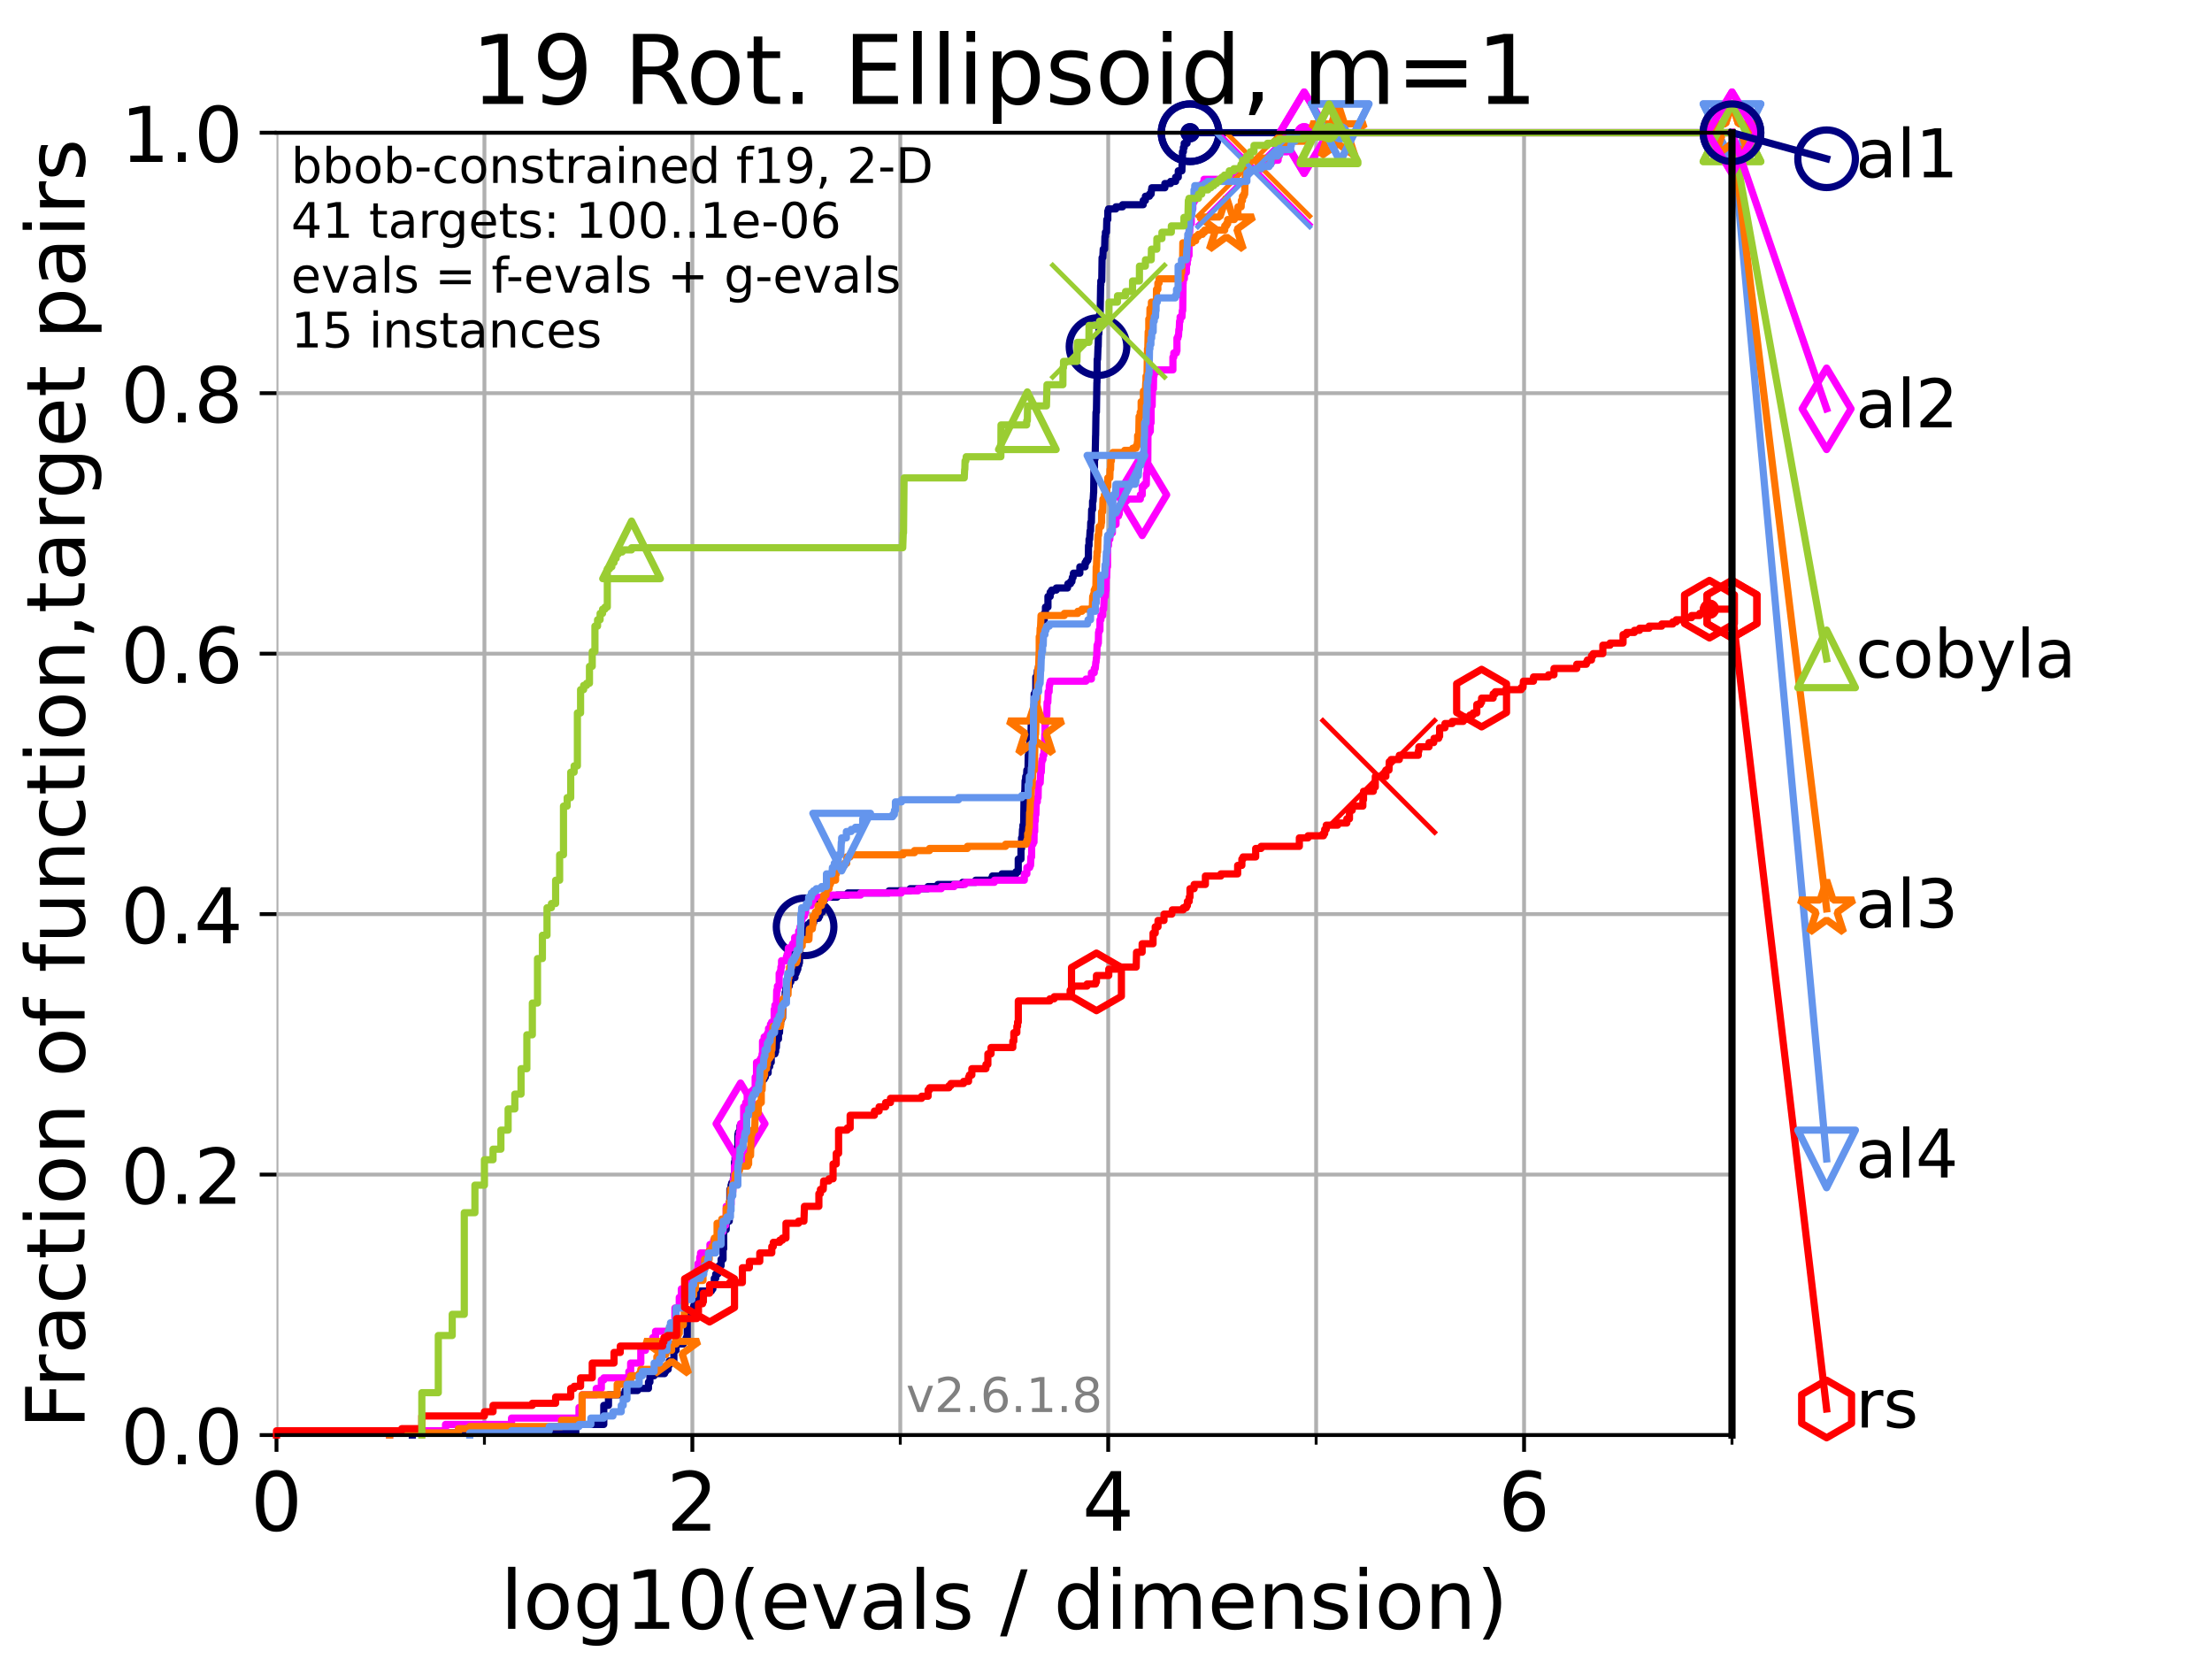 <?xml version="1.0" encoding="utf-8" standalone="no"?>
<!DOCTYPE svg PUBLIC "-//W3C//DTD SVG 1.1//EN"
  "http://www.w3.org/Graphics/SVG/1.1/DTD/svg11.dtd">
<!-- Created with matplotlib (https://matplotlib.org/) -->
<svg height="345.6pt" version="1.1" viewBox="0 0 460.8 345.6" width="460.8pt" xmlns="http://www.w3.org/2000/svg" xmlns:xlink="http://www.w3.org/1999/xlink">
 <defs>
  <style type="text/css">*{stroke-linecap:butt;stroke-linejoin:round;}</style>
 </defs>
 <g id="figure_1">
  <g id="patch_1">
   <path d="M 0 345.6 
L 460.8 345.6 
L 460.8 0 
L 0 0 
z
" style="fill:#ffffff;"/>
  </g>
  <g id="axes_1">
   <g id="patch_2">
    <path d="M 57.6 298.944 
L 360.806 298.944 
L 360.806 27.648 
L 57.6 27.648 
z
" style="fill:#ffffff;"/>
   </g>
   <g id="matplotlib.axis_1">
    <g id="xtick_1">
     <g id="line2d_1">
      <path clip-path="url(#pdddb2f0fc6)" d="M 57.6 298.944 
L 57.6 27.648 
" style="fill:none;stroke:#b0b0b0;stroke-linecap:square;stroke-width:0.8;"/>
     </g>
     <g id="line2d_2">
      <defs>
       <path d="M 0 0 
L 0 3.5 
" id="m1326023f00" style="stroke:#000000;stroke-width:0.8;"/>
      </defs>
      <g>
       <use style="stroke:#000000;stroke-width:0.8;" x="57.6" xlink:href="#m1326023f00" y="298.944"/>
      </g>
     </g>
     <g id="text_1">
      <!-- 0 -->
      <g transform="translate(52.192 318.861)scale(0.17 -0.17)">
       <defs>
        <path d="M 31.781 66.406 
Q 24.172 66.406 20.328 58.906 
Q 16.5 51.422 16.5 36.375 
Q 16.5 21.391 20.328 13.891 
Q 24.172 6.391 31.781 6.391 
Q 39.453 6.391 43.281 13.891 
Q 47.125 21.391 47.125 36.375 
Q 47.125 51.422 43.281 58.906 
Q 39.453 66.406 31.781 66.406 
z
M 31.781 74.219 
Q 44.047 74.219 50.516 64.516 
Q 56.984 54.828 56.984 36.375 
Q 56.984 17.969 50.516 8.266 
Q 44.047 -1.422 31.781 -1.422 
Q 19.531 -1.422 13.062 8.266 
Q 6.594 17.969 6.594 36.375 
Q 6.594 54.828 13.062 64.516 
Q 19.531 74.219 31.781 74.219 
z
" id="DejaVuSans-48"/>
       </defs>
       <use xlink:href="#DejaVuSans-48"/>
      </g>
     </g>
    </g>
    <g id="xtick_2">
     <g id="line2d_3">
      <path clip-path="url(#pdddb2f0fc6)" d="M 144.23 298.944 
L 144.23 27.648 
" style="fill:none;stroke:#b0b0b0;stroke-linecap:square;stroke-width:0.8;"/>
     </g>
     <g id="line2d_4">
      <g>
       <use style="stroke:#000000;stroke-width:0.8;" x="144.23" xlink:href="#m1326023f00" y="298.944"/>
      </g>
     </g>
     <g id="text_2">
      <!-- 2 -->
      <g transform="translate(138.822 318.861)scale(0.17 -0.17)">
       <defs>
        <path d="M 19.188 8.297 
L 53.609 8.297 
L 53.609 0 
L 7.328 0 
L 7.328 8.297 
Q 12.938 14.109 22.625 23.891 
Q 32.328 33.688 34.812 36.531 
Q 39.547 41.844 41.422 45.531 
Q 43.312 49.219 43.312 52.781 
Q 43.312 58.594 39.234 62.25 
Q 35.156 65.922 28.609 65.922 
Q 23.969 65.922 18.812 64.312 
Q 13.672 62.703 7.812 59.422 
L 7.812 69.391 
Q 13.766 71.781 18.938 73 
Q 24.125 74.219 28.422 74.219 
Q 39.75 74.219 46.484 68.547 
Q 53.219 62.891 53.219 53.422 
Q 53.219 48.922 51.531 44.891 
Q 49.859 40.875 45.406 35.406 
Q 44.188 33.984 37.641 27.219 
Q 31.109 20.453 19.188 8.297 
z
" id="DejaVuSans-50"/>
       </defs>
       <use xlink:href="#DejaVuSans-50"/>
      </g>
     </g>
    </g>
    <g id="xtick_3">
     <g id="line2d_5">
      <path clip-path="url(#pdddb2f0fc6)" d="M 230.861 298.944 
L 230.861 27.648 
" style="fill:none;stroke:#b0b0b0;stroke-linecap:square;stroke-width:0.8;"/>
     </g>
     <g id="line2d_6">
      <g>
       <use style="stroke:#000000;stroke-width:0.8;" x="230.861" xlink:href="#m1326023f00" y="298.944"/>
      </g>
     </g>
     <g id="text_3">
      <!-- 4 -->
      <g transform="translate(225.453 318.861)scale(0.17 -0.17)">
       <defs>
        <path d="M 37.797 64.312 
L 12.891 25.391 
L 37.797 25.391 
z
M 35.203 72.906 
L 47.609 72.906 
L 47.609 25.391 
L 58.016 25.391 
L 58.016 17.188 
L 47.609 17.188 
L 47.609 0 
L 37.797 0 
L 37.797 17.188 
L 4.891 17.188 
L 4.891 26.703 
z
" id="DejaVuSans-52"/>
       </defs>
       <use xlink:href="#DejaVuSans-52"/>
      </g>
     </g>
    </g>
    <g id="xtick_4">
     <g id="line2d_7">
      <path clip-path="url(#pdddb2f0fc6)" d="M 317.491 298.944 
L 317.491 27.648 
" style="fill:none;stroke:#b0b0b0;stroke-linecap:square;stroke-width:0.8;"/>
     </g>
     <g id="line2d_8">
      <g>
       <use style="stroke:#000000;stroke-width:0.8;" x="317.491" xlink:href="#m1326023f00" y="298.944"/>
      </g>
     </g>
     <g id="text_4">
      <!-- 6 -->
      <g transform="translate(312.083 318.861)scale(0.17 -0.17)">
       <defs>
        <path d="M 33.016 40.375 
Q 26.375 40.375 22.484 35.828 
Q 18.609 31.297 18.609 23.391 
Q 18.609 15.531 22.484 10.953 
Q 26.375 6.391 33.016 6.391 
Q 39.656 6.391 43.531 10.953 
Q 47.406 15.531 47.406 23.391 
Q 47.406 31.297 43.531 35.828 
Q 39.656 40.375 33.016 40.375 
z
M 52.594 71.297 
L 52.594 62.312 
Q 48.875 64.062 45.094 64.984 
Q 41.312 65.922 37.594 65.922 
Q 27.828 65.922 22.672 59.328 
Q 17.531 52.734 16.797 39.406 
Q 19.672 43.656 24.016 45.922 
Q 28.375 48.188 33.594 48.188 
Q 44.578 48.188 50.953 41.516 
Q 57.328 34.859 57.328 23.391 
Q 57.328 12.156 50.688 5.359 
Q 44.047 -1.422 33.016 -1.422 
Q 20.359 -1.422 13.672 8.266 
Q 6.984 17.969 6.984 36.375 
Q 6.984 53.656 15.188 63.938 
Q 23.391 74.219 37.203 74.219 
Q 40.922 74.219 44.703 73.484 
Q 48.484 72.75 52.594 71.297 
z
" id="DejaVuSans-54"/>
       </defs>
       <use xlink:href="#DejaVuSans-54"/>
      </g>
     </g>
    </g>
    <g id="xtick_5">
     <g id="line2d_9">
      <path clip-path="url(#pdddb2f0fc6)" d="M 100.915 298.944 
L 100.915 27.648 
" style="fill:none;stroke:#b0b0b0;stroke-linecap:square;stroke-width:0.8;"/>
     </g>
     <g id="line2d_10">
      <defs>
       <path d="M 0 0 
L 0 2 
" id="ma158aef2d9" style="stroke:#000000;stroke-width:0.6;"/>
      </defs>
      <g>
       <use style="stroke:#000000;stroke-width:0.6;" x="100.915" xlink:href="#ma158aef2d9" y="298.944"/>
      </g>
     </g>
    </g>
    <g id="xtick_6">
     <g id="line2d_11">
      <path clip-path="url(#pdddb2f0fc6)" d="M 187.546 298.944 
L 187.546 27.648 
" style="fill:none;stroke:#b0b0b0;stroke-linecap:square;stroke-width:0.8;"/>
     </g>
     <g id="line2d_12">
      <g>
       <use style="stroke:#000000;stroke-width:0.6;" x="187.546" xlink:href="#ma158aef2d9" y="298.944"/>
      </g>
     </g>
    </g>
    <g id="xtick_7">
     <g id="line2d_13">
      <path clip-path="url(#pdddb2f0fc6)" d="M 274.176 298.944 
L 274.176 27.648 
" style="fill:none;stroke:#b0b0b0;stroke-linecap:square;stroke-width:0.8;"/>
     </g>
     <g id="line2d_14">
      <g>
       <use style="stroke:#000000;stroke-width:0.6;" x="274.176" xlink:href="#ma158aef2d9" y="298.944"/>
      </g>
     </g>
    </g>
    <g id="xtick_8">
     <g id="line2d_15">
      <path clip-path="url(#pdddb2f0fc6)" d="M 360.806 298.944 
L 360.806 27.648 
" style="fill:none;stroke:#b0b0b0;stroke-linecap:square;stroke-width:0.8;"/>
     </g>
     <g id="line2d_16">
      <g>
       <use style="stroke:#000000;stroke-width:0.6;" x="360.806" xlink:href="#ma158aef2d9" y="298.944"/>
      </g>
     </g>
    </g>
    <g id="text_5">
     <!-- log10(evals / dimension) -->
     <g transform="translate(104.239 339.314)scale(0.17 -0.17)">
      <defs>
       <path d="M 9.422 75.984 
L 18.406 75.984 
L 18.406 0 
L 9.422 0 
z
" id="DejaVuSans-108"/>
       <path d="M 30.609 48.391 
Q 23.391 48.391 19.188 42.75 
Q 14.984 37.109 14.984 27.297 
Q 14.984 17.484 19.156 11.844 
Q 23.344 6.203 30.609 6.203 
Q 37.797 6.203 41.984 11.859 
Q 46.188 17.531 46.188 27.297 
Q 46.188 37.016 41.984 42.703 
Q 37.797 48.391 30.609 48.391 
z
M 30.609 56 
Q 42.328 56 49.016 48.375 
Q 55.719 40.766 55.719 27.297 
Q 55.719 13.875 49.016 6.219 
Q 42.328 -1.422 30.609 -1.422 
Q 18.844 -1.422 12.172 6.219 
Q 5.516 13.875 5.516 27.297 
Q 5.516 40.766 12.172 48.375 
Q 18.844 56 30.609 56 
z
" id="DejaVuSans-111"/>
       <path d="M 45.406 27.984 
Q 45.406 37.75 41.375 43.109 
Q 37.359 48.484 30.078 48.484 
Q 22.859 48.484 18.828 43.109 
Q 14.797 37.75 14.797 27.984 
Q 14.797 18.266 18.828 12.891 
Q 22.859 7.516 30.078 7.516 
Q 37.359 7.516 41.375 12.891 
Q 45.406 18.266 45.406 27.984 
z
M 54.391 6.781 
Q 54.391 -7.172 48.188 -13.984 
Q 42 -20.797 29.203 -20.797 
Q 24.469 -20.797 20.266 -20.094 
Q 16.062 -19.391 12.109 -17.922 
L 12.109 -9.188 
Q 16.062 -11.328 19.922 -12.344 
Q 23.781 -13.375 27.781 -13.375 
Q 36.625 -13.375 41.016 -8.766 
Q 45.406 -4.156 45.406 5.172 
L 45.406 9.625 
Q 42.625 4.781 38.281 2.391 
Q 33.938 0 27.875 0 
Q 17.828 0 11.672 7.656 
Q 5.516 15.328 5.516 27.984 
Q 5.516 40.672 11.672 48.328 
Q 17.828 56 27.875 56 
Q 33.938 56 38.281 53.609 
Q 42.625 51.219 45.406 46.391 
L 45.406 54.688 
L 54.391 54.688 
z
" id="DejaVuSans-103"/>
       <path d="M 12.406 8.297 
L 28.516 8.297 
L 28.516 63.922 
L 10.984 60.406 
L 10.984 69.391 
L 28.422 72.906 
L 38.281 72.906 
L 38.281 8.297 
L 54.391 8.297 
L 54.391 0 
L 12.406 0 
z
" id="DejaVuSans-49"/>
       <path d="M 31 75.875 
Q 24.469 64.656 21.281 53.656 
Q 18.109 42.672 18.109 31.391 
Q 18.109 20.125 21.312 9.062 
Q 24.516 -2 31 -13.188 
L 23.188 -13.188 
Q 15.875 -1.703 12.234 9.375 
Q 8.594 20.453 8.594 31.391 
Q 8.594 42.281 12.203 53.312 
Q 15.828 64.359 23.188 75.875 
z
" id="DejaVuSans-40"/>
       <path d="M 56.203 29.594 
L 56.203 25.203 
L 14.891 25.203 
Q 15.484 15.922 20.484 11.062 
Q 25.484 6.203 34.422 6.203 
Q 39.594 6.203 44.453 7.469 
Q 49.312 8.734 54.109 11.281 
L 54.109 2.781 
Q 49.266 0.734 44.188 -0.344 
Q 39.109 -1.422 33.891 -1.422 
Q 20.797 -1.422 13.156 6.188 
Q 5.516 13.812 5.516 26.812 
Q 5.516 40.234 12.766 48.109 
Q 20.016 56 32.328 56 
Q 43.359 56 49.781 48.891 
Q 56.203 41.797 56.203 29.594 
z
M 47.219 32.234 
Q 47.125 39.594 43.094 43.984 
Q 39.062 48.391 32.422 48.391 
Q 24.906 48.391 20.391 44.141 
Q 15.875 39.891 15.188 32.172 
z
" id="DejaVuSans-101"/>
       <path d="M 2.984 54.688 
L 12.5 54.688 
L 29.594 8.797 
L 46.688 54.688 
L 56.203 54.688 
L 35.688 0 
L 23.484 0 
z
" id="DejaVuSans-118"/>
       <path d="M 34.281 27.484 
Q 23.391 27.484 19.188 25 
Q 14.984 22.516 14.984 16.5 
Q 14.984 11.719 18.141 8.906 
Q 21.297 6.109 26.703 6.109 
Q 34.188 6.109 38.703 11.406 
Q 43.219 16.703 43.219 25.484 
L 43.219 27.484 
z
M 52.203 31.203 
L 52.203 0 
L 43.219 0 
L 43.219 8.297 
Q 40.141 3.328 35.547 0.953 
Q 30.953 -1.422 24.312 -1.422 
Q 15.922 -1.422 10.953 3.297 
Q 6 8.016 6 15.922 
Q 6 25.141 12.172 29.828 
Q 18.359 34.516 30.609 34.516 
L 43.219 34.516 
L 43.219 35.406 
Q 43.219 41.609 39.141 45 
Q 35.062 48.391 27.688 48.391 
Q 23 48.391 18.547 47.266 
Q 14.109 46.141 10.016 43.891 
L 10.016 52.203 
Q 14.938 54.109 19.578 55.047 
Q 24.219 56 28.609 56 
Q 40.484 56 46.344 49.844 
Q 52.203 43.703 52.203 31.203 
z
" id="DejaVuSans-97"/>
       <path d="M 44.281 53.078 
L 44.281 44.578 
Q 40.484 46.531 36.375 47.5 
Q 32.281 48.484 27.875 48.484 
Q 21.188 48.484 17.844 46.438 
Q 14.5 44.391 14.5 40.281 
Q 14.5 37.156 16.891 35.375 
Q 19.281 33.594 26.516 31.984 
L 29.594 31.297 
Q 39.156 29.25 43.188 25.516 
Q 47.219 21.781 47.219 15.094 
Q 47.219 7.469 41.188 3.016 
Q 35.156 -1.422 24.609 -1.422 
Q 20.219 -1.422 15.453 -0.562 
Q 10.688 0.297 5.422 2 
L 5.422 11.281 
Q 10.406 8.688 15.234 7.391 
Q 20.062 6.109 24.812 6.109 
Q 31.156 6.109 34.562 8.281 
Q 37.984 10.453 37.984 14.406 
Q 37.984 18.062 35.516 20.016 
Q 33.062 21.969 24.703 23.781 
L 21.578 24.516 
Q 13.234 26.266 9.516 29.906 
Q 5.812 33.547 5.812 39.891 
Q 5.812 47.609 11.281 51.797 
Q 16.75 56 26.812 56 
Q 31.781 56 36.172 55.266 
Q 40.578 54.547 44.281 53.078 
z
" id="DejaVuSans-115"/>
       <path id="DejaVuSans-32"/>
       <path d="M 25.391 72.906 
L 33.688 72.906 
L 8.297 -9.281 
L 0 -9.281 
z
" id="DejaVuSans-47"/>
       <path d="M 45.406 46.391 
L 45.406 75.984 
L 54.391 75.984 
L 54.391 0 
L 45.406 0 
L 45.406 8.203 
Q 42.578 3.328 38.25 0.953 
Q 33.938 -1.422 27.875 -1.422 
Q 17.969 -1.422 11.734 6.484 
Q 5.516 14.406 5.516 27.297 
Q 5.516 40.188 11.734 48.094 
Q 17.969 56 27.875 56 
Q 33.938 56 38.25 53.625 
Q 42.578 51.266 45.406 46.391 
z
M 14.797 27.297 
Q 14.797 17.391 18.875 11.75 
Q 22.953 6.109 30.078 6.109 
Q 37.203 6.109 41.297 11.75 
Q 45.406 17.391 45.406 27.297 
Q 45.406 37.203 41.297 42.844 
Q 37.203 48.484 30.078 48.484 
Q 22.953 48.484 18.875 42.844 
Q 14.797 37.203 14.797 27.297 
z
" id="DejaVuSans-100"/>
       <path d="M 9.422 54.688 
L 18.406 54.688 
L 18.406 0 
L 9.422 0 
z
M 9.422 75.984 
L 18.406 75.984 
L 18.406 64.594 
L 9.422 64.594 
z
" id="DejaVuSans-105"/>
       <path d="M 52 44.188 
Q 55.375 50.25 60.062 53.125 
Q 64.75 56 71.094 56 
Q 79.641 56 84.281 50.016 
Q 88.922 44.047 88.922 33.016 
L 88.922 0 
L 79.891 0 
L 79.891 32.719 
Q 79.891 40.578 77.094 44.375 
Q 74.312 48.188 68.609 48.188 
Q 61.625 48.188 57.562 43.547 
Q 53.516 38.922 53.516 30.906 
L 53.516 0 
L 44.484 0 
L 44.484 32.719 
Q 44.484 40.625 41.703 44.406 
Q 38.922 48.188 33.109 48.188 
Q 26.219 48.188 22.156 43.531 
Q 18.109 38.875 18.109 30.906 
L 18.109 0 
L 9.078 0 
L 9.078 54.688 
L 18.109 54.688 
L 18.109 46.188 
Q 21.188 51.219 25.484 53.609 
Q 29.781 56 35.688 56 
Q 41.656 56 45.828 52.969 
Q 50 49.953 52 44.188 
z
" id="DejaVuSans-109"/>
       <path d="M 54.891 33.016 
L 54.891 0 
L 45.906 0 
L 45.906 32.719 
Q 45.906 40.484 42.875 44.328 
Q 39.844 48.188 33.797 48.188 
Q 26.516 48.188 22.312 43.547 
Q 18.109 38.922 18.109 30.906 
L 18.109 0 
L 9.078 0 
L 9.078 54.688 
L 18.109 54.688 
L 18.109 46.188 
Q 21.344 51.125 25.703 53.562 
Q 30.078 56 35.797 56 
Q 45.219 56 50.047 50.172 
Q 54.891 44.344 54.891 33.016 
z
" id="DejaVuSans-110"/>
       <path d="M 8.016 75.875 
L 15.828 75.875 
Q 23.141 64.359 26.781 53.312 
Q 30.422 42.281 30.422 31.391 
Q 30.422 20.453 26.781 9.375 
Q 23.141 -1.703 15.828 -13.188 
L 8.016 -13.188 
Q 14.5 -2 17.703 9.062 
Q 20.906 20.125 20.906 31.391 
Q 20.906 42.672 17.703 53.656 
Q 14.5 64.656 8.016 75.875 
z
" id="DejaVuSans-41"/>
      </defs>
      <use xlink:href="#DejaVuSans-108"/>
      <use x="27.783" xlink:href="#DejaVuSans-111"/>
      <use x="88.965" xlink:href="#DejaVuSans-103"/>
      <use x="152.441" xlink:href="#DejaVuSans-49"/>
      <use x="216.064" xlink:href="#DejaVuSans-48"/>
      <use x="279.688" xlink:href="#DejaVuSans-40"/>
      <use x="318.701" xlink:href="#DejaVuSans-101"/>
      <use x="380.225" xlink:href="#DejaVuSans-118"/>
      <use x="439.404" xlink:href="#DejaVuSans-97"/>
      <use x="500.684" xlink:href="#DejaVuSans-108"/>
      <use x="528.467" xlink:href="#DejaVuSans-115"/>
      <use x="580.566" xlink:href="#DejaVuSans-32"/>
      <use x="612.354" xlink:href="#DejaVuSans-47"/>
      <use x="646.045" xlink:href="#DejaVuSans-32"/>
      <use x="677.832" xlink:href="#DejaVuSans-100"/>
      <use x="741.309" xlink:href="#DejaVuSans-105"/>
      <use x="769.092" xlink:href="#DejaVuSans-109"/>
      <use x="866.504" xlink:href="#DejaVuSans-101"/>
      <use x="928.027" xlink:href="#DejaVuSans-110"/>
      <use x="991.406" xlink:href="#DejaVuSans-115"/>
      <use x="1043.506" xlink:href="#DejaVuSans-105"/>
      <use x="1071.289" xlink:href="#DejaVuSans-111"/>
      <use x="1132.471" xlink:href="#DejaVuSans-110"/>
      <use x="1195.85" xlink:href="#DejaVuSans-41"/>
     </g>
    </g>
   </g>
   <g id="matplotlib.axis_2">
    <g id="ytick_1">
     <g id="line2d_17">
      <path clip-path="url(#pdddb2f0fc6)" d="M 57.6 298.944 
L 360.806 298.944 
" style="fill:none;stroke:#b0b0b0;stroke-linecap:square;stroke-width:0.8;"/>
     </g>
     <g id="line2d_18">
      <defs>
       <path d="M 0 0 
L -3.5 0 
" id="m8294214820" style="stroke:#000000;stroke-width:0.8;"/>
      </defs>
      <g>
       <use style="stroke:#000000;stroke-width:0.8;" x="57.6" xlink:href="#m8294214820" y="298.944"/>
      </g>
     </g>
     <g id="text_6">
      <!-- 0.0 -->
      <g transform="translate(25.155 305.023)scale(0.16 -0.16)">
       <defs>
        <path d="M 10.688 12.406 
L 21 12.406 
L 21 0 
L 10.688 0 
z
" id="DejaVuSans-46"/>
       </defs>
       <use xlink:href="#DejaVuSans-48"/>
       <use x="63.623" xlink:href="#DejaVuSans-46"/>
       <use x="95.41" xlink:href="#DejaVuSans-48"/>
      </g>
     </g>
    </g>
    <g id="ytick_2">
     <g id="line2d_19">
      <path clip-path="url(#pdddb2f0fc6)" d="M 57.6 244.685 
L 360.806 244.685 
" style="fill:none;stroke:#b0b0b0;stroke-linecap:square;stroke-width:0.8;"/>
     </g>
     <g id="line2d_20">
      <g>
       <use style="stroke:#000000;stroke-width:0.8;" x="57.6" xlink:href="#m8294214820" y="244.685"/>
      </g>
     </g>
     <g id="text_7">
      <!-- 0.2 -->
      <g transform="translate(25.155 250.764)scale(0.16 -0.16)">
       <use xlink:href="#DejaVuSans-48"/>
       <use x="63.623" xlink:href="#DejaVuSans-46"/>
       <use x="95.41" xlink:href="#DejaVuSans-50"/>
      </g>
     </g>
    </g>
    <g id="ytick_3">
     <g id="line2d_21">
      <path clip-path="url(#pdddb2f0fc6)" d="M 57.6 190.426 
L 360.806 190.426 
" style="fill:none;stroke:#b0b0b0;stroke-linecap:square;stroke-width:0.8;"/>
     </g>
     <g id="line2d_22">
      <g>
       <use style="stroke:#000000;stroke-width:0.8;" x="57.6" xlink:href="#m8294214820" y="190.426"/>
      </g>
     </g>
     <g id="text_8">
      <!-- 0.4 -->
      <g transform="translate(25.155 196.504)scale(0.16 -0.16)">
       <use xlink:href="#DejaVuSans-48"/>
       <use x="63.623" xlink:href="#DejaVuSans-46"/>
       <use x="95.41" xlink:href="#DejaVuSans-52"/>
      </g>
     </g>
    </g>
    <g id="ytick_4">
     <g id="line2d_23">
      <path clip-path="url(#pdddb2f0fc6)" d="M 57.6 136.166 
L 360.806 136.166 
" style="fill:none;stroke:#b0b0b0;stroke-linecap:square;stroke-width:0.8;"/>
     </g>
     <g id="line2d_24">
      <g>
       <use style="stroke:#000000;stroke-width:0.8;" x="57.6" xlink:href="#m8294214820" y="136.166"/>
      </g>
     </g>
     <g id="text_9">
      <!-- 0.6 -->
      <g transform="translate(25.155 142.245)scale(0.16 -0.16)">
       <use xlink:href="#DejaVuSans-48"/>
       <use x="63.623" xlink:href="#DejaVuSans-46"/>
       <use x="95.41" xlink:href="#DejaVuSans-54"/>
      </g>
     </g>
    </g>
    <g id="ytick_5">
     <g id="line2d_25">
      <path clip-path="url(#pdddb2f0fc6)" d="M 57.6 81.907 
L 360.806 81.907 
" style="fill:none;stroke:#b0b0b0;stroke-linecap:square;stroke-width:0.8;"/>
     </g>
     <g id="line2d_26">
      <g>
       <use style="stroke:#000000;stroke-width:0.8;" x="57.6" xlink:href="#m8294214820" y="81.907"/>
      </g>
     </g>
     <g id="text_10">
      <!-- 0.8 -->
      <g transform="translate(25.155 87.986)scale(0.16 -0.16)">
       <defs>
        <path d="M 31.781 34.625 
Q 24.75 34.625 20.719 30.859 
Q 16.703 27.094 16.703 20.516 
Q 16.703 13.922 20.719 10.156 
Q 24.75 6.391 31.781 6.391 
Q 38.812 6.391 42.859 10.172 
Q 46.922 13.969 46.922 20.516 
Q 46.922 27.094 42.891 30.859 
Q 38.875 34.625 31.781 34.625 
z
M 21.922 38.812 
Q 15.578 40.375 12.031 44.719 
Q 8.5 49.078 8.5 55.328 
Q 8.5 64.062 14.719 69.141 
Q 20.953 74.219 31.781 74.219 
Q 42.672 74.219 48.875 69.141 
Q 55.078 64.062 55.078 55.328 
Q 55.078 49.078 51.531 44.719 
Q 48 40.375 41.703 38.812 
Q 48.828 37.156 52.797 32.312 
Q 56.781 27.484 56.781 20.516 
Q 56.781 9.906 50.312 4.234 
Q 43.844 -1.422 31.781 -1.422 
Q 19.734 -1.422 13.25 4.234 
Q 6.781 9.906 6.781 20.516 
Q 6.781 27.484 10.781 32.312 
Q 14.797 37.156 21.922 38.812 
z
M 18.312 54.391 
Q 18.312 48.734 21.844 45.562 
Q 25.391 42.391 31.781 42.391 
Q 38.141 42.391 41.719 45.562 
Q 45.312 48.734 45.312 54.391 
Q 45.312 60.062 41.719 63.234 
Q 38.141 66.406 31.781 66.406 
Q 25.391 66.406 21.844 63.234 
Q 18.312 60.062 18.312 54.391 
z
" id="DejaVuSans-56"/>
       </defs>
       <use xlink:href="#DejaVuSans-48"/>
       <use x="63.623" xlink:href="#DejaVuSans-46"/>
       <use x="95.41" xlink:href="#DejaVuSans-56"/>
      </g>
     </g>
    </g>
    <g id="ytick_6">
     <g id="line2d_27">
      <path clip-path="url(#pdddb2f0fc6)" d="M 57.6 27.648 
L 360.806 27.648 
" style="fill:none;stroke:#b0b0b0;stroke-linecap:square;stroke-width:0.8;"/>
     </g>
     <g id="line2d_28">
      <g>
       <use style="stroke:#000000;stroke-width:0.8;" x="57.6" xlink:href="#m8294214820" y="27.648"/>
      </g>
     </g>
     <g id="text_11">
      <!-- 1.0 -->
      <g transform="translate(25.155 33.727)scale(0.16 -0.16)">
       <use xlink:href="#DejaVuSans-49"/>
       <use x="63.623" xlink:href="#DejaVuSans-46"/>
       <use x="95.41" xlink:href="#DejaVuSans-48"/>
      </g>
     </g>
    </g>
    <g id="text_12">
     <!-- Fraction of function,target pairs -->
     <g transform="translate(17.62 297.681)rotate(-90)scale(0.17 -0.17)">
      <defs>
       <path d="M 9.812 72.906 
L 51.703 72.906 
L 51.703 64.594 
L 19.672 64.594 
L 19.672 43.109 
L 48.578 43.109 
L 48.578 34.812 
L 19.672 34.812 
L 19.672 0 
L 9.812 0 
z
" id="DejaVuSans-70"/>
       <path d="M 41.109 46.297 
Q 39.594 47.172 37.812 47.578 
Q 36.031 48 33.891 48 
Q 26.266 48 22.188 43.047 
Q 18.109 38.094 18.109 28.812 
L 18.109 0 
L 9.078 0 
L 9.078 54.688 
L 18.109 54.688 
L 18.109 46.188 
Q 20.953 51.172 25.484 53.578 
Q 30.031 56 36.531 56 
Q 37.453 56 38.578 55.875 
Q 39.703 55.766 41.062 55.516 
z
" id="DejaVuSans-114"/>
       <path d="M 48.781 52.594 
L 48.781 44.188 
Q 44.969 46.297 41.141 47.344 
Q 37.312 48.391 33.406 48.391 
Q 24.656 48.391 19.812 42.844 
Q 14.984 37.312 14.984 27.297 
Q 14.984 17.281 19.812 11.734 
Q 24.656 6.203 33.406 6.203 
Q 37.312 6.203 41.141 7.25 
Q 44.969 8.297 48.781 10.406 
L 48.781 2.094 
Q 45.016 0.344 40.984 -0.531 
Q 36.969 -1.422 32.422 -1.422 
Q 20.062 -1.422 12.781 6.344 
Q 5.516 14.109 5.516 27.297 
Q 5.516 40.672 12.859 48.328 
Q 20.219 56 33.016 56 
Q 37.156 56 41.109 55.141 
Q 45.062 54.297 48.781 52.594 
z
" id="DejaVuSans-99"/>
       <path d="M 18.312 70.219 
L 18.312 54.688 
L 36.812 54.688 
L 36.812 47.703 
L 18.312 47.703 
L 18.312 18.016 
Q 18.312 11.328 20.141 9.422 
Q 21.969 7.516 27.594 7.516 
L 36.812 7.516 
L 36.812 0 
L 27.594 0 
Q 17.188 0 13.234 3.875 
Q 9.281 7.766 9.281 18.016 
L 9.281 47.703 
L 2.688 47.703 
L 2.688 54.688 
L 9.281 54.688 
L 9.281 70.219 
z
" id="DejaVuSans-116"/>
       <path d="M 37.109 75.984 
L 37.109 68.5 
L 28.516 68.5 
Q 23.688 68.5 21.797 66.547 
Q 19.922 64.594 19.922 59.516 
L 19.922 54.688 
L 34.719 54.688 
L 34.719 47.703 
L 19.922 47.703 
L 19.922 0 
L 10.891 0 
L 10.891 47.703 
L 2.297 47.703 
L 2.297 54.688 
L 10.891 54.688 
L 10.891 58.5 
Q 10.891 67.625 15.141 71.797 
Q 19.391 75.984 28.609 75.984 
z
" id="DejaVuSans-102"/>
       <path d="M 8.5 21.578 
L 8.5 54.688 
L 17.484 54.688 
L 17.484 21.922 
Q 17.484 14.156 20.5 10.266 
Q 23.531 6.391 29.594 6.391 
Q 36.859 6.391 41.078 11.031 
Q 45.312 15.672 45.312 23.688 
L 45.312 54.688 
L 54.297 54.688 
L 54.297 0 
L 45.312 0 
L 45.312 8.406 
Q 42.047 3.422 37.719 1 
Q 33.406 -1.422 27.688 -1.422 
Q 18.266 -1.422 13.375 4.438 
Q 8.5 10.297 8.5 21.578 
z
M 31.109 56 
z
" id="DejaVuSans-117"/>
       <path d="M 11.719 12.406 
L 22.016 12.406 
L 22.016 4 
L 14.016 -11.625 
L 7.719 -11.625 
L 11.719 4 
z
" id="DejaVuSans-44"/>
       <path d="M 18.109 8.203 
L 18.109 -20.797 
L 9.078 -20.797 
L 9.078 54.688 
L 18.109 54.688 
L 18.109 46.391 
Q 20.953 51.266 25.266 53.625 
Q 29.594 56 35.594 56 
Q 45.562 56 51.781 48.094 
Q 58.016 40.188 58.016 27.297 
Q 58.016 14.406 51.781 6.484 
Q 45.562 -1.422 35.594 -1.422 
Q 29.594 -1.422 25.266 0.953 
Q 20.953 3.328 18.109 8.203 
z
M 48.688 27.297 
Q 48.688 37.203 44.609 42.844 
Q 40.531 48.484 33.406 48.484 
Q 26.266 48.484 22.188 42.844 
Q 18.109 37.203 18.109 27.297 
Q 18.109 17.391 22.188 11.75 
Q 26.266 6.109 33.406 6.109 
Q 40.531 6.109 44.609 11.75 
Q 48.688 17.391 48.688 27.297 
z
" id="DejaVuSans-112"/>
      </defs>
      <use xlink:href="#DejaVuSans-70"/>
      <use x="50.27" xlink:href="#DejaVuSans-114"/>
      <use x="91.383" xlink:href="#DejaVuSans-97"/>
      <use x="152.662" xlink:href="#DejaVuSans-99"/>
      <use x="207.643" xlink:href="#DejaVuSans-116"/>
      <use x="246.852" xlink:href="#DejaVuSans-105"/>
      <use x="274.635" xlink:href="#DejaVuSans-111"/>
      <use x="335.816" xlink:href="#DejaVuSans-110"/>
      <use x="399.195" xlink:href="#DejaVuSans-32"/>
      <use x="430.982" xlink:href="#DejaVuSans-111"/>
      <use x="492.164" xlink:href="#DejaVuSans-102"/>
      <use x="527.369" xlink:href="#DejaVuSans-32"/>
      <use x="559.156" xlink:href="#DejaVuSans-102"/>
      <use x="594.361" xlink:href="#DejaVuSans-117"/>
      <use x="657.74" xlink:href="#DejaVuSans-110"/>
      <use x="721.119" xlink:href="#DejaVuSans-99"/>
      <use x="776.1" xlink:href="#DejaVuSans-116"/>
      <use x="815.309" xlink:href="#DejaVuSans-105"/>
      <use x="843.092" xlink:href="#DejaVuSans-111"/>
      <use x="904.273" xlink:href="#DejaVuSans-110"/>
      <use x="967.652" xlink:href="#DejaVuSans-44"/>
      <use x="999.439" xlink:href="#DejaVuSans-116"/>
      <use x="1038.648" xlink:href="#DejaVuSans-97"/>
      <use x="1099.928" xlink:href="#DejaVuSans-114"/>
      <use x="1139.291" xlink:href="#DejaVuSans-103"/>
      <use x="1202.768" xlink:href="#DejaVuSans-101"/>
      <use x="1264.291" xlink:href="#DejaVuSans-116"/>
      <use x="1303.5" xlink:href="#DejaVuSans-32"/>
      <use x="1335.287" xlink:href="#DejaVuSans-112"/>
      <use x="1398.764" xlink:href="#DejaVuSans-97"/>
      <use x="1460.043" xlink:href="#DejaVuSans-105"/>
      <use x="1487.826" xlink:href="#DejaVuSans-114"/>
      <use x="1528.939" xlink:href="#DejaVuSans-115"/>
     </g>
    </g>
   </g>
   <g id="line2d_29">
    <defs>
     <path d="M 0 1.5 
C 0.398 1.5 0.779 1.342 1.061 1.061 
C 1.342 0.779 1.5 0.398 1.5 0 
C 1.5 -0.398 1.342 -0.779 1.061 -1.061 
C 0.779 -1.342 0.398 -1.5 0 -1.5 
C -0.398 -1.5 -0.779 -1.342 -1.061 -1.061 
C -1.342 -0.779 -1.5 -0.398 -1.5 0 
C -1.5 0.398 -1.342 0.779 -1.061 1.061 
C -0.779 1.342 -0.398 1.5 0 1.5 
z
" id="m6aca93105d" style="stroke:#000080;"/>
    </defs>
    <g>
     <use style="fill:#000080;stroke:#000080;" x="247.915" xlink:href="#m6aca93105d" y="27.648"/>
     <use style="fill:#000080;stroke:#000080;" x="247.915" xlink:href="#m6aca93105d" y="27.648"/>
    </g>
   </g>
   <g id="line2d_30">
    <path d="M 85.894 298.944 
L 85.894 298.503 
L 119.945 298.503 
L 119.945 296.738 
L 125.779 296.738 
L 125.779 292.768 
L 126.757 292.768 
L 126.757 290.562 
L 130.226 290.562 
L 130.226 289.68 
L 132.812 289.68 
L 132.812 289.239 
L 135.085 289.239 
L 135.085 287.916 
L 135.389 287.916 
L 135.389 286.592 
L 136.271 286.592 
L 136.271 286.151 
L 138.439 286.151 
L 138.439 285.71 
L 138.693 285.71 
L 138.693 285.269 
L 139.191 285.269 
L 139.191 284.387 
L 139.435 284.387 
L 139.435 283.504 
L 140.382 283.504 
L 140.382 281.299 
L 140.838 281.299 
L 140.838 279.975 
L 142.353 279.975 
L 142.353 279.534 
L 142.764 279.534 
L 142.764 279.093 
L 142.966 279.093 
L 142.966 278.652 
L 143.166 278.652 
L 143.166 273.799 
L 143.946 273.799 
L 143.946 273.358 
L 144.51 273.358 
L 144.51 272.035 
L 144.695 272.035 
L 144.695 271.594 
L 144.878 271.594 
L 144.878 271.153 
L 145.591 271.153 
L 145.591 270.712 
L 145.765 270.712 
L 145.765 269.388 
L 145.938 269.388 
L 145.938 268.947 
L 148.201 268.947 
L 148.201 268.506 
L 148.503 268.506 
L 148.503 267.624 
L 148.801 267.624 
L 148.801 266.3 
L 149.093 266.3 
L 149.093 265.418 
L 149.524 265.418 
L 149.524 264.095 
L 149.806 264.095 
L 149.806 263.653 
L 150.221 263.653 
L 150.221 262.33 
L 150.627 262.33 
L 150.627 260.124 
L 150.76 260.124 
L 150.76 256.154 
L 151.285 256.154 
L 151.285 254.39 
L 151.92 254.39 
L 151.92 250.42 
L 152.045 250.42 
L 152.045 247.773 
L 152.292 247.773 
L 152.292 246.89 
L 152.414 246.89 
L 152.414 246.449 
L 152.776 246.449 
L 152.776 245.567 
L 152.895 245.567 
L 152.895 244.685 
L 153.013 244.685 
L 153.013 242.038 
L 153.131 242.038 
L 153.131 241.156 
L 153.247 241.156 
L 153.247 239.832 
L 153.594 239.832 
L 153.594 238.95 
L 153.708 238.95 
L 153.708 236.303 
L 153.821 236.303 
L 153.821 235.862 
L 154.157 235.862 
L 154.157 234.539 
L 154.487 234.539 
L 154.487 234.098 
L 155.024 234.098 
L 155.024 231.01 
L 156.056 231.01 
L 156.156 229.686 
L 156.354 229.686 
L 156.453 227.481 
L 157.128 227.481 
L 157.128 227.04 
L 157.503 227.04 
L 157.503 226.598 
L 158.053 226.598 
L 158.053 225.275 
L 158.586 225.275 
L 158.586 224.834 
L 159.19 224.834 
L 159.19 224.393 
L 159.443 224.393 
L 159.443 223.51 
L 160.021 223.51 
L 160.021 222.187 
L 160.343 222.187 
L 160.343 221.305 
L 160.66 221.305 
L 160.66 219.54 
L 161.43 219.54 
L 161.43 219.099 
L 161.58 219.099 
L 161.58 218.217 
L 161.729 218.217 
L 161.803 216.452 
L 162.169 216.452 
L 162.169 215.129 
L 162.385 215.129 
L 162.457 213.364 
L 162.599 213.364 
L 162.599 212.482 
L 162.81 212.482 
L 162.81 212.041 
L 163.019 212.041 
L 163.088 208.512 
L 163.294 208.512 
L 163.294 208.071 
L 163.566 208.071 
L 163.566 206.747 
L 163.7 206.747 
L 163.7 205.865 
L 163.833 205.865 
L 163.833 205.424 
L 164.421 205.424 
L 164.421 204.542 
L 164.74 204.542 
L 164.74 203.66 
L 165.605 203.66 
L 165.605 202.777 
L 165.845 202.777 
L 165.845 202.336 
L 166.023 202.336 
L 166.023 201.895 
L 166.199 201.895 
L 166.257 201.013 
L 166.432 201.013 
L 166.432 200.572 
L 166.547 200.572 
L 166.604 197.925 
L 166.661 197.925 
L 166.661 196.16 
L 166.888 196.16 
L 166.888 195.719 
L 167.057 195.719 
L 167.057 194.837 
L 167.224 194.837 
L 167.279 193.955 
L 167.499 193.955 
L 167.499 193.514 
L 167.716 193.514 
L 167.716 193.072 
L 168.196 193.072 
L 168.196 192.631 
L 168.715 192.631 
L 168.715 192.19 
L 169.516 192.19 
L 169.565 191.308 
L 170.519 191.308 
L 170.519 190.867 
L 170.75 190.867 
L 170.75 189.984 
L 171.338 189.984 
L 171.338 187.338 
L 171.865 187.338 
L 171.865 186.897 
L 174.374 186.897 
L 174.374 186.455 
L 176.622 186.455 
L 176.622 186.014 
L 185.216 186.014 
L 185.216 185.573 
L 189.602 185.573 
L 189.602 185.132 
L 193.309 185.132 
L 193.309 184.691 
L 195.379 184.691 
L 195.379 184.25 
L 200.514 184.25 
L 200.514 183.809 
L 203.251 183.809 
L 203.251 183.367 
L 206.551 183.367 
L 206.551 182.926 
L 206.735 182.926 
L 206.735 182.485 
L 208.716 182.485 
L 208.716 182.044 
L 211.65 182.044 
L 211.65 181.603 
L 212.119 181.603 
L 212.119 178.956 
L 212.686 178.956 
L 212.686 176.751 
L 212.809 176.751 
L 212.809 174.545 
L 212.932 174.545 
L 213.01 172.78 
L 213.087 172.78 
L 213.097 171.898 
L 213.242 171.898 
L 213.328 166.163 
L 213.366 166.163 
L 213.461 164.84 
L 213.494 164.84 
L 213.546 162.634 
L 213.631 162.634 
L 213.678 161.752 
L 213.837 161.752 
L 213.911 160.429 
L 214.15 160.429 
L 214.201 157.341 
L 214.287 157.341 
L 214.391 155.135 
L 214.553 155.135 
L 214.58 152.929 
L 214.78 152.929 
L 214.859 149.4 
L 215.048 149.4 
L 215.048 148.518 
L 215.436 148.518 
L 215.436 144.548 
L 215.653 144.548 
L 215.653 144.107 
L 215.779 144.107 
L 215.779 141.019 
L 216.025 141.019 
L 216.107 139.695 
L 216.304 139.695 
L 216.345 138.813 
L 216.563 138.813 
L 216.66 137.049 
L 216.68 137.049 
L 216.775 131.314 
L 216.867 131.314 
L 216.867 130.432 
L 217.293 130.432 
L 217.293 129.991 
L 217.528 129.991 
L 217.543 127.785 
L 217.775 127.785 
L 217.79 126.462 
L 218.306 126.462 
L 218.306 124.256 
L 218.77 124.256 
L 218.77 123.374 
L 219.072 123.374 
L 219.072 122.932 
L 220.042 122.932 
L 220.042 122.491 
L 222.379 122.491 
L 222.458 121.609 
L 223.003 121.609 
L 223.003 121.168 
L 223.292 121.168 
L 223.387 120.286 
L 223.546 120.286 
L 223.613 119.403 
L 224.952 119.403 
L 224.952 118.08 
L 226.04 118.08 
L 226.04 117.198 
L 226.291 117.198 
L 226.291 116.757 
L 226.603 116.757 
L 226.603 116.315 
L 226.725 116.315 
L 226.753 113.669 
L 226.868 113.669 
L 226.868 112.345 
L 226.986 112.345 
L 227.081 110.581 
L 227.179 110.581 
L 227.22 108.816 
L 227.355 108.816 
L 227.411 106.169 
L 227.593 106.169 
L 227.6 104.405 
L 227.711 104.405 
L 227.805 102.64 
L 227.829 102.64 
L 227.895 97.347 
L 227.994 97.347 
L 227.998 95.582 
L 228.129 95.582 
L 228.233 90.73 
L 228.244 90.73 
L 228.316 85.877 
L 228.404 85.877 
L 228.502 79.702 
L 228.521 79.702 
L 228.566 74.849 
L 228.644 74.849 
L 228.737 72.202 
L 228.773 72.202 
L 228.823 69.556 
L 228.901 69.556 
L 229.009 67.35 
L 229.024 67.35 
L 229.024 65.585 
L 229.174 65.585 
L 229.285 59.409 
L 229.318 59.409 
L 229.318 58.527 
L 229.515 58.527 
L 229.585 53.675 
L 229.738 53.675 
L 229.821 51.91 
L 230.106 51.91 
L 230.178 49.263 
L 230.275 49.263 
L 230.275 48.381 
L 230.501 48.381 
L 230.568 45.734 
L 230.775 45.734 
L 230.775 43.97 
L 230.911 43.97 
L 230.911 43.529 
L 232.45 43.529 
L 232.45 43.088 
L 233.852 43.088 
L 233.852 42.646 
L 238.152 42.646 
L 238.152 41.764 
L 238.609 41.764 
L 238.609 40.882 
L 239.444 40.882 
L 239.444 40.441 
L 239.796 40.441 
L 239.863 39.559 
L 239.941 39.559 
L 239.941 39.117 
L 242.658 39.117 
L 242.658 38.235 
L 243.859 38.235 
L 243.859 37.794 
L 244.901 37.794 
L 244.901 36.912 
L 245.458 36.912 
L 245.458 35.588 
L 246.207 35.588 
L 246.271 33.383 
L 246.332 33.383 
L 246.332 31.618 
L 246.515 31.618 
L 246.515 30.736 
L 246.688 30.736 
L 246.688 29.854 
L 247.289 29.854 
L 247.289 28.53 
L 247.915 28.53 
L 247.915 27.648 
L 360.806 27.648 
L 360.806 27.648 
" style="fill:none;stroke:#000080;stroke-linecap:square;stroke-width:1.5;"/>
   </g>
   <g id="line2d_31">
    <defs>
     <path d="M 0 6 
C 1.591 6 3.117 5.368 4.243 4.243 
C 5.368 3.117 6 1.591 6 0 
C 6 -1.591 5.368 -3.117 4.243 -4.243 
C 3.117 -5.368 1.591 -6 0 -6 
C -1.591 -6 -3.117 -5.368 -4.243 -4.243 
C -5.368 -3.117 -6 -1.591 -6 0 
C -6 1.591 -5.368 3.117 -4.243 4.243 
C -3.117 5.368 -1.591 6 0 6 
z
" id="m568065e9fc" style="stroke:#000080;stroke-width:1.5;"/>
    </defs>
    <g>
     <use style="fill-opacity:0;stroke:#000080;stroke-width:1.5;" x="167.716" xlink:href="#m568065e9fc" y="193.072"/>
     <use style="fill-opacity:0;stroke:#000080;stroke-width:1.5;" x="228.737" xlink:href="#m568065e9fc" y="72.202"/>
     <use style="fill-opacity:0;stroke:#000080;stroke-width:1.5;" x="247.915" xlink:href="#m568065e9fc" y="27.648"/>
     <use style="fill-opacity:0;stroke:#000080;stroke-width:1.5;" x="247.915" xlink:href="#m568065e9fc" y="27.648"/>
     <use style="fill-opacity:0;stroke:#000080;stroke-width:1.5;" x="360.806" xlink:href="#m568065e9fc" y="27.648"/>
    </g>
   </g>
   <g id="line2d_32">
    <path style="fill:none;stroke:#000080;stroke-linecap:square;stroke-width:1.5;"/>
    <g/>
   </g>
   <g id="line2d_33">
    <defs>
     <path d="M 0 1.5 
C 0.398 1.5 0.779 1.342 1.061 1.061 
C 1.342 0.779 1.5 0.398 1.5 0 
C 1.5 -0.398 1.342 -0.779 1.061 -1.061 
C 0.779 -1.342 0.398 -1.5 0 -1.5 
C -0.398 -1.5 -0.779 -1.342 -1.061 -1.061 
C -1.342 -0.779 -1.5 -0.398 -1.5 0 
C -1.5 0.398 -1.342 0.779 -1.061 1.061 
C -0.779 1.342 -0.398 1.5 0 1.5 
z
" id="m1937e7bf92" style="stroke:#ff00ff;"/>
    </defs>
    <g>
     <use style="fill:#ff00ff;stroke:#ff00ff;" x="271.68" xlink:href="#m1937e7bf92" y="27.648"/>
     <use style="fill:#ff00ff;stroke:#ff00ff;" x="271.68" xlink:href="#m1937e7bf92" y="27.648"/>
    </g>
   </g>
   <g id="line2d_34">
    <path d="M 81.166 298.944 
L 81.166 298.062 
L 92.812 298.062 
L 92.812 296.738 
L 106.561 296.738 
L 106.561 295.415 
L 120.617 295.415 
L 120.617 293.209 
L 121.266 293.209 
L 121.266 290.562 
L 124.211 290.562 
L 124.211 289.239 
L 125.271 289.239 
L 125.271 287.475 
L 125.779 287.475 
L 125.779 287.033 
L 131.002 287.033 
L 131.002 285.71 
L 131.378 285.71 
L 131.378 283.946 
L 133.49 283.946 
L 133.49 281.299 
L 134.464 281.299 
L 134.464 280.416 
L 135.981 280.416 
L 135.981 278.652 
L 136.556 278.652 
L 136.556 277.329 
L 139.435 277.329 
L 139.435 276.887 
L 139.677 276.887 
L 139.677 276.446 
L 139.915 276.446 
L 139.915 276.005 
L 140.612 276.005 
L 140.612 272.476 
L 141.502 272.476 
L 141.502 270.27 
L 141.932 270.27 
L 141.932 268.506 
L 143.56 268.506 
L 143.56 267.624 
L 143.946 267.624 
L 143.946 267.183 
L 144.878 267.183 
L 144.878 264.977 
L 145.238 264.977 
L 145.238 264.536 
L 145.415 264.536 
L 145.415 263.212 
L 145.765 263.212 
L 145.765 261.889 
L 145.938 261.889 
L 145.938 261.007 
L 147.894 261.007 
L 147.894 259.242 
L 148.652 259.242 
L 148.652 258.36 
L 149.666 258.36 
L 149.666 257.919 
L 149.806 257.919 
L 149.806 256.595 
L 150.627 256.595 
L 150.627 255.272 
L 151.155 255.272 
L 151.155 253.507 
L 151.285 253.507 
L 151.285 251.302 
L 151.92 251.302 
L 151.92 250.861 
L 152.292 250.861 
L 152.292 248.214 
L 152.656 248.214 
L 152.656 246.89 
L 152.776 246.89 
L 152.776 245.567 
L 153.013 245.567 
L 153.013 242.92 
L 153.247 242.92 
L 153.247 241.156 
L 153.364 241.156 
L 153.364 240.273 
L 153.934 240.273 
L 153.934 236.744 
L 154.046 236.744 
L 154.046 235.862 
L 154.157 235.862 
L 154.268 234.098 
L 154.918 234.098 
L 154.918 230.569 
L 155.34 230.569 
L 155.34 229.686 
L 155.65 229.686 
L 155.65 228.363 
L 155.854 228.363 
L 155.854 227.922 
L 156.354 227.922 
L 156.354 227.481 
L 156.841 227.481 
L 156.841 227.04 
L 157.317 227.04 
L 157.317 224.393 
L 157.596 224.393 
L 157.596 221.305 
L 158.232 221.305 
L 158.232 220.864 
L 158.498 220.864 
L 158.498 220.423 
L 158.674 220.423 
L 158.761 219.54 
L 158.848 219.54 
L 158.848 216.894 
L 159.19 216.894 
L 159.19 216.011 
L 159.693 216.011 
L 159.693 215.57 
L 159.94 215.57 
L 159.94 215.129 
L 160.102 215.129 
L 160.102 214.247 
L 160.502 214.247 
L 160.502 213.364 
L 160.738 213.364 
L 160.738 212.923 
L 161.278 212.923 
L 161.278 210.277 
L 161.43 210.277 
L 161.43 209.394 
L 161.729 209.394 
L 161.803 206.306 
L 161.95 206.306 
L 161.95 205.424 
L 162.313 205.424 
L 162.313 202.777 
L 162.528 202.777 
L 162.528 202.336 
L 162.67 202.336 
L 162.67 201.454 
L 162.81 201.454 
L 162.81 200.13 
L 163.833 200.13 
L 163.833 199.248 
L 163.965 199.248 
L 163.965 198.807 
L 164.162 198.807 
L 164.227 197.484 
L 164.928 197.484 
L 164.928 197.043 
L 165.115 197.043 
L 165.115 196.601 
L 165.544 196.601 
L 165.544 195.278 
L 166.257 195.278 
L 166.257 194.837 
L 166.374 194.837 
L 166.374 193.955 
L 166.661 193.955 
L 166.661 193.072 
L 166.832 193.072 
L 166.888 191.749 
L 167.001 191.749 
L 167.001 191.308 
L 167.168 191.308 
L 167.168 190.867 
L 167.553 190.867 
L 167.662 189.984 
L 167.824 189.984 
L 167.824 189.102 
L 167.984 189.102 
L 167.984 188.661 
L 168.969 188.661 
L 168.969 188.22 
L 169.22 188.22 
L 169.22 187.779 
L 169.369 187.779 
L 169.467 186.897 
L 172.794 186.897 
L 172.794 186.455 
L 179.282 186.455 
L 179.282 186.014 
L 187.779 186.014 
L 187.779 185.573 
L 191.263 185.573 
L 191.263 185.132 
L 196.085 185.132 
L 196.085 184.691 
L 198.774 184.691 
L 198.774 184.25 
L 201.017 184.25 
L 201.017 183.809 
L 207.138 183.809 
L 207.138 183.367 
L 213.385 183.367 
L 213.385 182.044 
L 213.92 182.044 
L 213.92 180.721 
L 214.504 180.721 
L 214.504 180.28 
L 214.687 180.28 
L 214.753 178.515 
L 214.903 178.515 
L 214.916 175.868 
L 215.191 175.868 
L 215.191 175.427 
L 215.402 175.427 
L 215.428 173.221 
L 215.547 173.221 
L 215.56 171.016 
L 215.674 171.016 
L 215.674 169.692 
L 215.8 169.692 
L 215.875 167.046 
L 216.095 167.046 
L 216.095 166.163 
L 216.255 166.163 
L 216.3 163.517 
L 216.398 163.517 
L 216.398 163.075 
L 216.692 163.075 
L 216.779 160.87 
L 216.922 160.87 
L 216.997 158.664 
L 217.083 158.664 
L 217.083 158.223 
L 217.27 158.223 
L 217.278 157.341 
L 217.451 157.341 
L 217.532 155.135 
L 217.589 155.135 
L 217.657 152.929 
L 217.703 152.929 
L 217.703 150.724 
L 217.891 150.724 
L 217.996 148.959 
L 218.074 148.959 
L 218.126 146.312 
L 218.281 146.312 
L 218.358 144.107 
L 218.554 144.107 
L 218.583 142.783 
L 218.666 142.783 
L 218.666 142.342 
L 218.791 142.342 
L 218.791 141.901 
L 226.227 141.901 
L 226.227 141.46 
L 227.357 141.46 
L 227.357 140.137 
L 227.957 140.137 
L 227.957 139.254 
L 228.166 139.254 
L 228.277 137.931 
L 228.335 137.931 
L 228.395 137.049 
L 228.449 137.049 
L 228.542 134.402 
L 228.693 134.402 
L 228.693 133.961 
L 228.809 133.961 
L 228.838 131.755 
L 228.924 131.755 
L 228.924 131.314 
L 229.137 131.314 
L 229.152 129.108 
L 229.34 129.108 
L 229.34 128.226 
L 229.73 128.226 
L 229.73 126.903 
L 229.917 126.903 
L 230.023 124.256 
L 230.248 124.256 
L 230.355 122.932 
L 230.411 122.932 
L 230.441 120.286 
L 230.53 120.286 
L 230.616 118.08 
L 230.716 118.08 
L 230.724 113.669 
L 230.914 113.669 
L 230.914 112.345 
L 231.195 112.345 
L 231.249 111.022 
L 231.729 111.022 
L 231.729 109.257 
L 232.491 109.257 
L 232.491 107.493 
L 233.01 107.493 
L 233.01 107.052 
L 233.169 107.052 
L 233.216 105.287 
L 233.572 105.287 
L 233.572 104.405 
L 234.667 104.405 
L 234.667 103.964 
L 237.552 103.964 
L 237.552 103.082 
L 237.948 103.082 
L 237.948 101.317 
L 238.371 101.317 
L 238.371 100.876 
L 238.801 100.876 
L 238.834 98.67 
L 238.946 98.67 
L 239.016 96.023 
L 239.106 96.023 
L 239.142 90.289 
L 239.384 90.289 
L 239.384 89.848 
L 239.633 89.848 
L 239.633 88.083 
L 239.792 88.083 
L 239.797 84.554 
L 240.018 84.554 
L 240.064 81.025 
L 240.274 81.025 
L 240.314 78.378 
L 240.392 78.378 
L 240.392 77.496 
L 240.927 77.496 
L 240.927 77.055 
L 244.335 77.055 
L 244.335 74.408 
L 244.519 74.408 
L 244.519 73.526 
L 245.058 73.526 
L 245.058 73.085 
L 245.181 73.085 
L 245.181 70.438 
L 245.375 70.438 
L 245.375 69.997 
L 245.506 69.997 
L 245.575 68.673 
L 245.652 68.673 
L 245.728 66.909 
L 245.84 66.909 
L 245.84 66.026 
L 246.229 66.026 
L 246.293 64.703 
L 246.378 64.703 
L 246.455 58.968 
L 246.49 58.968 
L 246.49 58.086 
L 246.721 58.086 
L 246.77 56.763 
L 247.143 56.763 
L 247.189 54.998 
L 247.33 54.998 
L 247.33 54.116 
L 247.457 54.116 
L 247.498 53.234 
L 247.696 53.234 
L 247.696 48.381 
L 247.826 48.381 
L 247.919 46.617 
L 248.153 46.617 
L 248.153 43.529 
L 248.487 43.529 
L 248.487 42.205 
L 248.692 42.205 
L 248.692 41.764 
L 248.952 41.764 
L 248.952 40.441 
L 249.297 40.441 
L 249.297 40 
L 249.639 40 
L 249.674 39.117 
L 249.763 39.117 
L 249.763 38.676 
L 250.457 38.676 
L 250.457 38.235 
L 250.822 38.235 
L 250.822 37.353 
L 255.567 37.353 
L 255.569 36.471 
L 256.568 36.471 
L 256.568 36.03 
L 257.793 36.03 
L 257.793 35.588 
L 257.984 35.588 
L 257.984 35.147 
L 262.929 35.147 
L 263.035 34.265 
L 264.665 34.265 
L 264.665 33.824 
L 264.967 33.824 
L 264.967 33.383 
L 266.256 33.383 
L 266.291 32.5 
L 266.492 32.5 
L 266.557 31.618 
L 268.107 31.618 
L 268.107 31.177 
L 268.332 31.177 
L 268.332 30.295 
L 268.61 30.295 
L 268.61 29.854 
L 268.729 29.854 
L 268.793 28.971 
L 269.149 28.971 
L 269.149 28.53 
L 269.809 28.53 
L 269.809 28.089 
L 271.68 28.089 
L 271.68 27.648 
L 360.806 27.648 
L 360.806 27.648 
" style="fill:none;stroke:#ff00ff;stroke-linecap:square;stroke-width:1.5;"/>
   </g>
   <g id="line2d_35">
    <defs>
     <path d="M -0 8.485 
L 5.091 0 
L 0 -8.485 
L -5.091 -0 
z
" id="mb9d57b12b4" style="stroke:#ff00ff;stroke-linejoin:miter;stroke-width:1.5;"/>
    </defs>
    <g>
     <use style="fill-opacity:0;stroke:#ff00ff;stroke-linejoin:miter;stroke-width:1.5;" x="154.268" xlink:href="#mb9d57b12b4" y="234.098"/>
     <use style="fill-opacity:0;stroke:#ff00ff;stroke-linejoin:miter;stroke-width:1.5;" x="237.948" xlink:href="#mb9d57b12b4" y="103.082"/>
     <use style="fill-opacity:0;stroke:#ff00ff;stroke-linejoin:miter;stroke-width:1.5;" x="271.68" xlink:href="#mb9d57b12b4" y="27.648"/>
     <use style="fill-opacity:0;stroke:#ff00ff;stroke-linejoin:miter;stroke-width:1.5;" x="271.68" xlink:href="#mb9d57b12b4" y="27.648"/>
     <use style="fill-opacity:0;stroke:#ff00ff;stroke-linejoin:miter;stroke-width:1.5;" x="360.806" xlink:href="#mb9d57b12b4" y="27.648"/>
    </g>
   </g>
   <g id="line2d_36">
    <path style="fill:none;stroke:#ff00ff;stroke-linecap:square;stroke-width:1.5;"/>
    <g/>
   </g>
   <g id="line2d_37">
    <path clip-path="url(#pdddb2f0fc6)" d="M 261.282 35.147 
" style="fill:none;stroke:#ff00ff;stroke-linecap:square;stroke-width:1.5;"/>
    <defs>
     <path d="M -12 12 
L 12 -12 
M -12 -12 
L 12 12 
" id="me3b357720b" style="stroke:#ff00ff;"/>
    </defs>
    <g clip-path="url(#pdddb2f0fc6)">
     <use style="fill:#ff00ff;stroke:#ff00ff;" x="261.282" xlink:href="#me3b357720b" y="35.147"/>
    </g>
   </g>
   <g id="line2d_38">
    <defs>
     <path d="M 0 1.5 
C 0.398 1.5 0.779 1.342 1.061 1.061 
C 1.342 0.779 1.5 0.398 1.5 0 
C 1.5 -0.398 1.342 -0.779 1.061 -1.061 
C 0.779 -1.342 0.398 -1.5 0 -1.5 
C -0.398 -1.5 -0.779 -1.342 -1.061 -1.061 
C -1.342 -0.779 -1.5 -0.398 -1.5 0 
C -1.5 0.398 -1.342 0.779 -1.061 1.061 
C -0.779 1.342 -0.398 1.5 0 1.5 
z
" id="m079627bf5b" style="stroke:#ff7500;"/>
    </defs>
    <g>
     <use style="fill:#ff7500;stroke:#ff7500;" x="278.732" xlink:href="#m079627bf5b" y="27.648"/>
     <use style="fill:#ff7500;stroke:#ff7500;" x="278.732" xlink:href="#m079627bf5b" y="27.648"/>
    </g>
   </g>
   <g id="line2d_39">
    <path d="M 81.166 298.944 
L 81.166 298.503 
L 95.503 298.503 
L 95.503 297.621 
L 97.858 297.621 
L 97.858 297.179 
L 116.988 297.179 
L 116.988 295.856 
L 121.266 295.856 
L 121.266 290.562 
L 128.571 290.562 
L 128.571 288.357 
L 131.002 288.357 
L 131.002 287.475 
L 131.378 287.475 
L 131.378 286.592 
L 133.154 286.592 
L 133.154 286.151 
L 133.49 286.151 
L 133.49 285.269 
L 136.837 285.269 
L 136.837 282.622 
L 137.386 282.622 
L 137.386 282.181 
L 138.693 282.181 
L 138.693 281.299 
L 139.915 281.299 
L 139.915 279.975 
L 140.838 279.975 
L 140.838 278.211 
L 141.283 278.211 
L 141.283 277.77 
L 141.502 277.77 
L 141.502 276.005 
L 142.353 276.005 
L 142.353 274.682 
L 142.559 274.682 
L 142.559 271.594 
L 142.764 271.594 
L 142.764 270.27 
L 143.166 270.27 
L 143.166 269.829 
L 144.51 269.829 
L 144.51 268.506 
L 144.878 268.506 
L 144.878 266.741 
L 146.446 266.741 
L 146.446 264.536 
L 146.778 264.536 
L 146.778 262.33 
L 147.738 262.33 
L 147.738 260.566 
L 148.353 260.566 
L 148.353 259.683 
L 148.801 259.683 
L 148.801 257.919 
L 149.382 257.919 
L 149.382 254.831 
L 150.357 254.831 
L 150.357 253.949 
L 151.285 253.949 
L 151.285 251.743 
L 151.92 251.743 
L 151.92 250.42 
L 152.169 250.42 
L 152.169 247.773 
L 152.656 247.773 
L 152.656 246.89 
L 152.776 246.89 
L 152.776 246.449 
L 153.131 246.449 
L 153.131 244.685 
L 153.479 244.685 
L 153.479 244.244 
L 153.821 244.244 
L 153.821 243.803 
L 154.046 243.803 
L 154.046 242.92 
L 155.752 242.92 
L 155.752 242.479 
L 155.955 242.479 
L 155.955 240.715 
L 156.354 240.715 
L 156.453 236.303 
L 156.648 236.303 
L 156.745 235.421 
L 157.222 235.421 
L 157.317 231.892 
L 157.962 231.892 
L 157.962 230.127 
L 158.143 230.127 
L 158.143 229.686 
L 158.586 229.686 
L 158.586 227.04 
L 158.761 227.04 
L 158.848 224.393 
L 159.105 224.393 
L 159.105 223.952 
L 159.275 223.952 
L 159.275 222.628 
L 159.693 222.628 
L 159.693 221.746 
L 159.858 221.746 
L 159.858 220.864 
L 160.021 220.864 
L 160.021 220.423 
L 160.343 220.423 
L 160.343 219.981 
L 160.66 219.981 
L 160.66 218.658 
L 160.817 218.658 
L 160.894 215.57 
L 160.972 215.57 
L 161.049 213.806 
L 162.599 213.806 
L 162.67 212.482 
L 162.74 212.482 
L 162.74 212.041 
L 162.95 212.041 
L 163.019 209.835 
L 163.088 209.835 
L 163.157 208.071 
L 163.766 208.071 
L 163.766 207.189 
L 164.162 207.189 
L 164.227 203.66 
L 164.356 203.66 
L 164.356 202.336 
L 164.485 202.336 
L 164.485 201.454 
L 164.928 201.454 
L 164.928 200.572 
L 165.904 200.572 
L 165.904 200.13 
L 166.082 200.13 
L 166.14 197.925 
L 166.604 197.925 
L 166.661 197.043 
L 167.113 197.043 
L 167.113 196.16 
L 167.279 196.16 
L 167.279 195.719 
L 168.509 195.719 
L 168.612 193.514 
L 169.22 193.514 
L 169.319 192.631 
L 169.369 192.631 
L 169.369 190.867 
L 169.857 190.867 
L 169.857 189.984 
L 170.426 189.984 
L 170.426 188.661 
L 171.114 188.661 
L 171.114 187.779 
L 171.603 187.779 
L 171.603 186.455 
L 172.08 186.455 
L 172.08 185.132 
L 172.712 185.132 
L 172.794 184.25 
L 172.958 184.25 
L 172.958 183.809 
L 173.161 183.809 
L 173.161 183.367 
L 174.069 183.367 
L 174.069 182.044 
L 174.26 182.044 
L 174.26 181.162 
L 174.824 181.162 
L 174.824 180.28 
L 175.937 180.28 
L 175.937 179.838 
L 176.385 179.838 
L 176.385 178.515 
L 177.086 178.515 
L 177.086 178.074 
L 188.129 178.074 
L 188.129 177.633 
L 190.507 177.633 
L 190.507 177.192 
L 193.639 177.192 
L 193.639 176.751 
L 201.525 176.751 
L 201.525 176.309 
L 209.482 176.309 
L 209.482 175.868 
L 213.748 175.868 
L 213.748 175.427 
L 213.934 175.427 
L 213.934 174.986 
L 214.086 174.986 
L 214.086 173.663 
L 214.242 173.663 
L 214.332 172.339 
L 214.423 172.339 
L 214.481 169.251 
L 214.553 169.251 
L 214.656 166.604 
L 214.744 166.604 
L 214.846 163.958 
L 214.982 163.958 
L 215.07 162.193 
L 215.1 162.193 
L 215.169 160.429 
L 215.479 160.429 
L 215.589 154.253 
L 215.615 154.253 
L 215.678 152.929 
L 215.733 152.929 
L 215.838 148.959 
L 215.879 148.959 
L 215.979 146.312 
L 216.054 146.312 
L 216.149 140.578 
L 216.173 140.578 
L 216.243 139.254 
L 216.361 139.254 
L 216.471 135.725 
L 216.491 135.725 
L 216.491 132.637 
L 216.628 132.637 
L 216.684 130.873 
L 216.759 130.873 
L 216.867 128.226 
L 221.717 128.226 
L 221.717 127.785 
L 224.522 127.785 
L 224.522 127.344 
L 225.385 127.344 
L 225.385 126.903 
L 227.438 126.903 
L 227.438 126.462 
L 227.555 126.462 
L 227.627 124.256 
L 227.778 124.256 
L 227.778 123.815 
L 227.939 123.815 
L 227.939 122.932 
L 228.132 122.932 
L 228.132 122.491 
L 228.29 122.491 
L 228.359 118.08 
L 228.414 118.08 
L 228.493 115.874 
L 228.536 115.874 
L 228.536 114.992 
L 228.649 114.992 
L 228.737 111.463 
L 228.861 111.463 
L 228.961 109.698 
L 229.342 109.698 
L 229.438 108.816 
L 229.48 108.816 
L 229.48 106.611 
L 229.692 106.611 
L 229.768 103.964 
L 230.074 103.964 
L 230.074 103.082 
L 230.553 103.082 
L 230.553 101.317 
L 230.775 101.317 
L 230.775 99.552 
L 231.201 99.552 
L 231.245 97.788 
L 231.352 97.788 
L 231.396 96.023 
L 231.523 96.023 
L 231.549 94.7 
L 231.831 94.7 
L 231.831 94.259 
L 234.287 94.259 
L 234.287 93.818 
L 235.967 93.818 
L 235.967 93.377 
L 236.646 93.377 
L 236.646 92.935 
L 236.851 92.935 
L 236.945 92.053 
L 236.991 92.053 
L 236.991 90.73 
L 237.222 90.73 
L 237.294 86.76 
L 237.527 86.76 
L 237.527 85.877 
L 237.724 85.877 
L 237.724 83.672 
L 238.198 83.672 
L 238.198 81.466 
L 238.596 81.466 
L 238.688 79.702 
L 238.731 79.702 
L 238.731 78.378 
L 238.942 78.378 
L 239.045 72.643 
L 239.108 72.643 
L 239.186 69.114 
L 239.313 69.114 
L 239.313 66.468 
L 239.526 66.468 
L 239.565 64.262 
L 239.859 64.262 
L 239.859 62.939 
L 240.896 62.939 
L 240.919 60.292 
L 241.203 60.292 
L 241.203 58.968 
L 241.454 58.968 
L 241.454 58.086 
L 245.952 58.086 
L 245.952 56.763 
L 246.162 56.763 
L 246.257 54.557 
L 246.364 54.557 
L 246.406 50.587 
L 248.439 50.587 
L 248.439 50.146 
L 249.085 50.146 
L 249.085 49.263 
L 249.634 49.263 
L 249.634 48.822 
L 250.489 48.822 
L 250.489 48.381 
L 250.932 48.381 
L 250.932 47.94 
L 255.132 47.94 
L 255.132 47.058 
L 255.475 47.058 
L 255.475 46.617 
L 255.745 46.617 
L 255.745 45.734 
L 257.131 45.734 
L 257.136 44.852 
L 257.712 44.852 
L 257.712 44.411 
L 257.88 44.411 
L 257.88 43.088 
L 258.556 43.088 
L 258.604 41.764 
L 258.822 41.764 
L 258.822 40.882 
L 259.119 40.882 
L 259.119 40.441 
L 259.288 40.441 
L 259.394 36.912 
L 259.562 36.912 
L 259.647 34.265 
L 260.001 34.265 
L 260.104 33.383 
L 262.851 33.383 
L 262.851 32.942 
L 264.722 32.942 
L 264.722 32.5 
L 266.22 32.5 
L 266.22 31.177 
L 266.366 31.177 
L 266.366 30.736 
L 266.701 30.736 
L 266.773 29.854 
L 268.241 29.854 
L 268.241 29.413 
L 273.082 29.413 
L 273.082 28.971 
L 273.222 28.971 
L 273.222 28.53 
L 273.352 28.53 
L 273.352 28.089 
L 278.732 28.089 
L 278.732 27.648 
L 360.806 27.648 
L 360.806 27.648 
" style="fill:none;stroke:#ff7500;stroke-linecap:square;stroke-width:1.5;"/>
   </g>
   <g id="line2d_40">
    <defs>
     <path d="M 0 -6 
L -1.347 -1.854 
L -5.706 -1.854 
L -2.18 0.708 
L -3.527 4.854 
L -0 2.292 
L 3.527 4.854 
L 2.18 0.708 
L 5.706 -1.854 
L 1.347 -1.854 
z
" id="m97bc001364" style="stroke:#ff7500;stroke-linejoin:bevel;stroke-width:1.5;"/>
    </defs>
    <g>
     <use style="fill-opacity:0;stroke:#ff7500;stroke-linejoin:bevel;stroke-width:1.5;" x="139.915" xlink:href="#m97bc001364" y="281.299"/>
     <use style="fill-opacity:0;stroke:#ff7500;stroke-linejoin:bevel;stroke-width:1.5;" x="215.733" xlink:href="#m97bc001364" y="152.047"/>
     <use style="fill-opacity:0;stroke:#ff7500;stroke-linejoin:bevel;stroke-width:1.5;" x="255.475" xlink:href="#m97bc001364" y="47.058"/>
     <use style="fill-opacity:0;stroke:#ff7500;stroke-linejoin:bevel;stroke-width:1.5;" x="278.732" xlink:href="#m97bc001364" y="27.648"/>
     <use style="fill-opacity:0;stroke:#ff7500;stroke-linejoin:bevel;stroke-width:1.5;" x="360.806" xlink:href="#m97bc001364" y="27.648"/>
    </g>
   </g>
   <g id="line2d_41">
    <path style="fill:none;stroke:#ff7500;stroke-linecap:square;stroke-width:1.5;"/>
    <g/>
   </g>
   <g id="line2d_42">
    <path clip-path="url(#pdddb2f0fc6)" d="M 261.189 33.383 
" style="fill:none;stroke:#ff7500;stroke-linecap:square;stroke-width:1.5;"/>
    <defs>
     <path d="M -12 12 
L 12 -12 
M -12 -12 
L 12 12 
" id="m952f1e5fca" style="stroke:#ff7500;"/>
    </defs>
    <g clip-path="url(#pdddb2f0fc6)">
     <use style="fill:#ff7500;stroke:#ff7500;" x="261.189" xlink:href="#m952f1e5fca" y="33.383"/>
    </g>
   </g>
   <g id="line2d_43">
    <defs>
     <path d="M 0 1.5 
C 0.398 1.5 0.779 1.342 1.061 1.061 
C 1.342 0.779 1.5 0.398 1.5 0 
C 1.5 -0.398 1.342 -0.779 1.061 -1.061 
C 0.779 -1.342 0.398 -1.5 0 -1.5 
C -0.398 -1.5 -0.779 -1.342 -1.061 -1.061 
C -1.342 -0.779 -1.5 -0.398 -1.5 0 
C -1.5 0.398 -1.342 0.779 -1.061 1.061 
C -0.779 1.342 -0.398 1.5 0 1.5 
z
" id="m362b39c040" style="stroke:#6495ed;"/>
    </defs>
    <g>
     <use style="fill:#6495ed;stroke:#6495ed;" x="279.174" xlink:href="#m362b39c040" y="27.648"/>
     <use style="fill:#6495ed;stroke:#6495ed;" x="279.174" xlink:href="#m362b39c040" y="27.648"/>
    </g>
   </g>
   <g id="line2d_44">
    <path d="M 97.858 298.944 
L 97.858 298.503 
L 106.561 298.503 
L 106.561 298.062 
L 114.419 298.062 
L 114.419 297.179 
L 120.617 297.179 
L 120.617 296.738 
L 123.088 296.738 
L 123.088 295.415 
L 125.779 295.415 
L 125.779 294.974 
L 127.686 294.974 
L 127.686 294.092 
L 129.417 294.092 
L 129.417 292.768 
L 129.826 292.768 
L 129.826 291.445 
L 130.618 291.445 
L 130.618 288.357 
L 133.154 288.357 
L 133.154 286.592 
L 133.82 286.592 
L 133.82 285.71 
L 136.271 285.71 
L 136.271 283.946 
L 137.386 283.946 
L 137.386 283.063 
L 137.92 283.063 
L 137.92 281.299 
L 138.944 281.299 
L 138.944 279.534 
L 139.191 279.534 
L 139.191 277.329 
L 139.435 277.329 
L 139.435 276.446 
L 139.677 276.446 
L 139.677 275.564 
L 140.612 275.564 
L 140.612 275.123 
L 140.838 275.123 
L 140.838 272.476 
L 142.559 272.476 
L 142.559 270.712 
L 144.136 270.712 
L 144.136 267.624 
L 144.51 267.624 
L 144.51 266.741 
L 144.695 266.741 
L 144.695 266.3 
L 145.938 266.3 
L 145.938 265.859 
L 146.109 265.859 
L 146.109 265.418 
L 146.613 265.418 
L 146.613 264.536 
L 146.778 264.536 
L 146.778 263.653 
L 147.424 263.653 
L 147.424 262.33 
L 147.582 262.33 
L 147.582 261.007 
L 149.093 261.007 
L 149.093 259.242 
L 150.221 259.242 
L 150.221 256.595 
L 150.357 256.595 
L 150.357 256.154 
L 150.627 256.154 
L 150.627 254.39 
L 151.414 254.39 
L 151.414 253.507 
L 152.169 253.507 
L 152.169 252.184 
L 152.292 252.184 
L 152.292 249.537 
L 152.414 249.537 
L 152.414 249.096 
L 152.656 249.096 
L 152.656 246.89 
L 153.708 246.89 
L 153.708 242.92 
L 153.821 242.92 
L 153.821 242.038 
L 154.046 242.038 
L 154.046 240.715 
L 154.157 240.715 
L 154.157 239.391 
L 154.487 239.391 
L 154.487 238.95 
L 154.811 238.95 
L 154.811 237.627 
L 155.024 237.627 
L 155.13 236.303 
L 155.235 236.303 
L 155.235 235.862 
L 155.547 235.862 
L 155.547 232.333 
L 155.955 232.333 
L 155.955 231.01 
L 156.551 231.01 
L 156.551 228.804 
L 156.745 228.804 
L 156.745 228.363 
L 156.937 228.363 
L 156.937 227.922 
L 157.41 227.922 
L 157.41 227.04 
L 158.053 227.04 
L 158.053 225.716 
L 158.232 225.716 
L 158.321 222.628 
L 158.498 222.628 
L 158.498 222.187 
L 159.02 222.187 
L 159.105 220.423 
L 159.19 220.423 
L 159.19 219.981 
L 159.359 219.981 
L 159.359 218.658 
L 159.858 218.658 
L 159.858 217.335 
L 160.102 217.335 
L 160.102 216.894 
L 160.423 216.894 
L 160.502 215.57 
L 160.817 215.57 
L 160.817 215.129 
L 161.354 215.129 
L 161.43 213.806 
L 161.654 213.806 
L 161.654 213.364 
L 161.877 213.364 
L 161.877 212.482 
L 162.241 212.482 
L 162.313 211.6 
L 162.67 211.6 
L 162.74 209.835 
L 162.95 209.835 
L 162.95 209.394 
L 163.294 209.394 
L 163.294 208.953 
L 163.833 208.953 
L 163.833 204.101 
L 164.031 204.101 
L 164.096 202.777 
L 164.74 202.777 
L 164.803 200.572 
L 164.928 200.572 
L 164.928 200.13 
L 165.3 200.13 
L 165.3 199.689 
L 165.544 199.689 
L 165.544 199.248 
L 165.785 199.248 
L 165.785 198.807 
L 165.964 198.807 
L 166.023 197.925 
L 166.547 197.925 
L 166.604 195.278 
L 166.775 195.278 
L 166.832 190.426 
L 166.945 190.426 
L 167.001 189.102 
L 167.984 189.102 
L 167.984 188.22 
L 168.457 188.22 
L 168.457 186.897 
L 169.019 186.897 
L 169.019 186.014 
L 169.467 186.014 
L 169.467 185.573 
L 170.048 185.573 
L 170.048 185.132 
L 171.159 185.132 
L 171.159 184.691 
L 172.166 184.691 
L 172.166 182.044 
L 173.322 182.044 
L 173.402 180.721 
L 173.758 180.721 
L 173.797 179.838 
L 174.638 179.838 
L 174.638 178.074 
L 175.154 178.074 
L 175.262 175.427 
L 175.334 175.427 
L 175.334 174.545 
L 176.316 174.545 
L 176.316 173.221 
L 177.315 173.221 
L 177.315 172.78 
L 178.201 172.78 
L 178.201 172.339 
L 179.715 172.339 
L 179.715 170.575 
L 180.221 170.575 
L 180.221 170.134 
L 185.967 170.134 
L 185.967 169.692 
L 186.311 169.692 
L 186.332 168.81 
L 186.531 168.81 
L 186.531 167.046 
L 187.816 167.046 
L 187.816 166.604 
L 199.684 166.604 
L 199.684 166.163 
L 212.844 166.163 
L 212.844 165.722 
L 214.191 165.722 
L 214.191 163.517 
L 214.387 163.517 
L 214.427 161.752 
L 214.784 161.752 
L 214.846 159.988 
L 214.916 159.988 
L 215.026 156.458 
L 215.039 156.458 
L 215.039 154.694 
L 215.269 154.694 
L 215.32 146.754 
L 215.402 146.754 
L 215.402 145.43 
L 215.821 145.43 
L 215.821 144.107 
L 216.353 144.107 
L 216.353 142.783 
L 216.499 142.783 
L 216.499 142.342 
L 216.672 142.342 
L 216.775 139.695 
L 216.827 139.695 
L 216.914 137.049 
L 216.957 137.049 
L 217.001 135.725 
L 217.173 135.725 
L 217.188 134.402 
L 217.324 134.402 
L 217.382 132.196 
L 217.688 132.196 
L 217.688 131.314 
L 217.891 131.314 
L 217.891 130.873 
L 218.052 130.873 
L 218.052 130.432 
L 218.594 130.432 
L 218.594 129.991 
L 226.553 129.991 
L 226.664 129.108 
L 227.181 129.108 
L 227.181 127.344 
L 228.19 127.344 
L 228.19 125.579 
L 228.376 125.579 
L 228.376 123.815 
L 229.038 123.815 
L 229.038 123.374 
L 229.285 123.374 
L 229.31 119.845 
L 230.151 119.845 
L 230.215 117.639 
L 230.385 117.639 
L 230.476 114.992 
L 230.621 114.992 
L 230.69 111.904 
L 230.767 111.904 
L 230.767 111.463 
L 231.334 111.463 
L 231.334 110.581 
L 231.657 110.581 
L 231.731 105.728 
L 231.787 105.728 
L 231.897 103.082 
L 232.405 103.082 
L 232.464 100.876 
L 236.483 100.876 
L 236.483 100.435 
L 236.606 100.435 
L 236.711 99.111 
L 237.13 99.111 
L 237.233 97.347 
L 237.294 97.347 
L 237.294 96.906 
L 237.654 96.906 
L 237.676 95.141 
L 238.243 95.141 
L 238.344 91.171 
L 238.406 91.171 
L 238.436 88.083 
L 238.745 88.083 
L 238.823 84.554 
L 238.97 84.554 
L 238.974 79.702 
L 239.12 79.702 
L 239.225 77.937 
L 239.373 77.937 
L 239.467 72.643 
L 239.553 72.643 
L 239.553 71.761 
L 239.752 71.761 
L 239.753 70.438 
L 239.91 70.438 
L 239.946 69.114 
L 240.223 69.114 
L 240.258 66.909 
L 240.449 66.909 
L 240.449 66.026 
L 240.713 66.026 
L 240.766 64.703 
L 240.833 64.703 
L 240.833 62.939 
L 241.085 62.939 
L 241.156 62.056 
L 244.82 62.056 
L 244.82 61.615 
L 245.092 61.615 
L 245.092 60.292 
L 245.422 60.292 
L 245.422 55.439 
L 246.119 55.439 
L 246.119 54.116 
L 247.142 54.116 
L 247.233 51.91 
L 247.307 51.91 
L 247.372 49.705 
L 247.435 49.705 
L 247.435 48.822 
L 247.666 48.822 
L 247.716 47.499 
L 247.828 47.499 
L 247.828 45.293 
L 248.005 45.293 
L 248.005 44.852 
L 248.255 44.852 
L 248.342 43.97 
L 248.384 43.97 
L 248.487 41.323 
L 248.731 41.323 
L 248.731 39.559 
L 248.892 39.559 
L 248.892 38.676 
L 250.972 38.676 
L 250.972 38.235 
L 251.587 38.235 
L 251.587 37.794 
L 259.752 37.794 
L 259.752 36.03 
L 260.232 36.03 
L 260.232 35.588 
L 261.552 35.588 
L 261.552 35.147 
L 262.76 35.147 
L 262.76 34.706 
L 264.366 34.706 
L 264.366 34.265 
L 264.717 34.265 
L 264.795 32.942 
L 264.885 32.942 
L 264.885 32.5 
L 266.152 32.5 
L 266.152 32.059 
L 266.659 32.059 
L 266.74 31.177 
L 268.862 31.177 
L 268.897 30.295 
L 269.009 30.295 
L 269.009 29.413 
L 269.802 29.413 
L 269.802 28.971 
L 270.003 28.971 
L 270.003 28.53 
L 279.01 28.53 
L 279.01 28.089 
L 279.174 28.089 
L 279.174 27.648 
L 360.806 27.648 
L 360.806 27.648 
" style="fill:none;stroke:#6495ed;stroke-linecap:square;stroke-width:1.5;"/>
   </g>
   <g id="line2d_45">
    <defs>
     <path d="M -0 6 
L 6 -6 
L -6 -6 
z
" id="m940b9f071f" style="stroke:#6495ed;stroke-linejoin:miter;stroke-width:1.5;"/>
    </defs>
    <g>
     <use style="fill-opacity:0;stroke:#6495ed;stroke-linejoin:miter;stroke-width:1.5;" x="175.334" xlink:href="#m940b9f071f" y="175.427"/>
     <use style="fill-opacity:0;stroke:#6495ed;stroke-linejoin:miter;stroke-width:1.5;" x="232.464" xlink:href="#m940b9f071f" y="100.876"/>
     <use style="fill-opacity:0;stroke:#6495ed;stroke-linejoin:miter;stroke-width:1.5;" x="279.174" xlink:href="#m940b9f071f" y="27.648"/>
     <use style="fill-opacity:0;stroke:#6495ed;stroke-linejoin:miter;stroke-width:1.5;" x="279.174" xlink:href="#m940b9f071f" y="27.648"/>
     <use style="fill-opacity:0;stroke:#6495ed;stroke-linejoin:miter;stroke-width:1.5;" x="360.806" xlink:href="#m940b9f071f" y="27.648"/>
    </g>
   </g>
   <g id="line2d_46">
    <path style="fill:none;stroke:#6495ed;stroke-linecap:square;stroke-width:1.5;"/>
    <g/>
   </g>
   <g id="line2d_47">
    <path clip-path="url(#pdddb2f0fc6)" d="M 261.185 35.588 
" style="fill:none;stroke:#6495ed;stroke-linecap:square;stroke-width:1.5;"/>
    <defs>
     <path d="M -12 12 
L 12 -12 
M -12 -12 
L 12 12 
" id="m3a1a09cb58" style="stroke:#6495ed;"/>
    </defs>
    <g clip-path="url(#pdddb2f0fc6)">
     <use style="fill:#6495ed;stroke:#6495ed;" x="261.185" xlink:href="#m3a1a09cb58" y="35.588"/>
    </g>
   </g>
   <g id="line2d_48">
    <defs>
     <path d="M 0 1.5 
C 0.398 1.5 0.779 1.342 1.061 1.061 
C 1.342 0.779 1.5 0.398 1.5 0 
C 1.5 -0.398 1.342 -0.779 1.061 -1.061 
C 0.779 -1.342 0.398 -1.5 0 -1.5 
C -0.398 -1.5 -0.779 -1.342 -1.061 -1.061 
C -1.342 -0.779 -1.5 -0.398 -1.5 0 
C -1.5 0.398 -1.342 0.779 -1.061 1.061 
C -0.779 1.342 -0.398 1.5 0 1.5 
z
" id="meb7a0881df" style="stroke:#ff0000;"/>
    </defs>
    <g>
     <use style="fill:#ff0000;stroke:#ff0000;" x="356.114" xlink:href="#meb7a0881df" y="126.903"/>
     <use style="fill:#ff0000;stroke:#ff0000;" x="356.114" xlink:href="#meb7a0881df" y="126.903"/>
    </g>
   </g>
   <g id="line2d_49">
    <path d="M 57.6 298.944 
L 57.6 298.062 
L 83.678 298.062 
L 83.678 297.621 
L 87.876 297.621 
L 87.876 294.974 
L 100.915 294.974 
L 100.915 294.092 
L 102.708 294.092 
L 102.708 292.768 
L 110.897 292.768 
L 110.897 292.327 
L 115.747 292.327 
L 115.747 291.004 
L 118.89 291.004 
L 118.89 289.239 
L 119.6 289.239 
L 119.6 288.798 
L 120.944 288.798 
L 120.944 287.033 
L 123.375 287.033 
L 123.375 283.946 
L 127.911 283.946 
L 127.911 281.74 
L 129.209 281.74 
L 129.209 280.416 
L 138.051 280.416 
L 138.051 279.534 
L 138.31 279.534 
L 138.31 278.652 
L 139.068 278.652 
L 139.068 278.211 
L 140.951 278.211 
L 140.951 274.682 
L 145.148 274.682 
L 145.148 273.358 
L 145.503 273.358 
L 145.503 271.594 
L 146.362 271.594 
L 146.362 271.153 
L 146.53 271.153 
L 146.53 269.388 
L 147.816 269.388 
L 147.816 267.624 
L 151.983 267.624 
L 151.983 267.183 
L 154.65 267.183 
L 154.65 264.095 
L 156.106 264.095 
L 156.106 262.771 
L 158.277 262.771 
L 158.277 261.007 
L 160.778 261.007 
L 160.778 259.683 
L 161.087 259.683 
L 161.087 258.801 
L 162.421 258.801 
L 162.421 258.36 
L 162.985 258.36 
L 162.985 257.919 
L 163.733 257.919 
L 163.733 254.831 
L 166.345 254.831 
L 166.345 254.39 
L 167.472 254.39 
L 167.581 251.302 
L 170.589 251.302 
L 170.589 248.655 
L 170.91 248.655 
L 170.91 247.773 
L 171.493 247.773 
L 171.582 246.008 
L 172.691 246.008 
L 172.691 245.567 
L 173.542 245.567 
L 173.542 242.479 
L 174.203 242.479 
L 174.203 240.273 
L 174.694 240.273 
L 174.694 235.421 
L 176.503 235.421 
L 176.503 234.98 
L 177.103 234.98 
L 177.103 232.333 
L 182.159 232.333 
L 182.159 231.451 
L 183.135 231.451 
L 183.135 230.569 
L 184.488 230.569 
L 184.488 229.686 
L 185.501 229.686 
L 185.501 228.804 
L 191.997 228.804 
L 191.997 228.363 
L 193.344 228.363 
L 193.344 227.04 
L 193.659 227.04 
L 193.659 226.598 
L 197.693 226.598 
L 197.693 226.157 
L 198.094 226.157 
L 198.094 225.716 
L 200.735 225.716 
L 200.735 225.275 
L 201.769 225.275 
L 201.769 224.393 
L 201.936 224.393 
L 201.936 223.952 
L 202.455 223.952 
L 202.455 222.628 
L 205.39 222.628 
L 205.39 221.746 
L 205.793 221.746 
L 205.793 219.54 
L 206.452 219.54 
L 206.452 218.217 
L 210.988 218.217 
L 210.988 216.894 
L 211.198 216.894 
L 211.198 215.129 
L 211.829 215.129 
L 211.829 213.806 
L 211.979 213.806 
L 211.979 212.923 
L 212.132 212.923 
L 212.132 208.512 
L 218.711 208.512 
L 218.711 208.071 
L 219.611 208.071 
L 219.611 207.63 
L 222.927 207.63 
L 222.927 206.306 
L 223.172 206.306 
L 223.172 205.865 
L 223.394 205.865 
L 223.394 205.424 
L 226.457 205.424 
L 226.457 204.983 
L 228.222 204.983 
L 228.222 204.542 
L 228.413 204.542 
L 228.413 203.218 
L 230.975 203.218 
L 230.975 201.895 
L 232.683 201.895 
L 232.683 201.454 
L 236.693 201.454 
L 236.76 198.366 
L 237.928 198.366 
L 237.928 196.601 
L 240.2 196.601 
L 240.2 194.396 
L 240.651 194.396 
L 240.651 193.072 
L 241.235 193.072 
L 241.235 191.749 
L 242.482 191.749 
L 242.482 190.426 
L 244.108 190.426 
L 244.212 189.543 
L 246.49 189.543 
L 246.49 189.102 
L 247.136 189.102 
L 247.136 188.661 
L 247.361 188.661 
L 247.361 187.779 
L 247.733 187.779 
L 247.733 186.897 
L 247.893 186.897 
L 247.893 185.132 
L 248.759 185.132 
L 248.759 184.25 
L 251.105 184.25 
L 251.105 182.485 
L 254.332 182.485 
L 254.332 182.044 
L 257.826 182.044 
L 257.826 180.28 
L 258.705 180.28 
L 258.705 178.956 
L 258.954 178.956 
L 258.954 178.515 
L 261.58 178.515 
L 261.58 176.751 
L 262.706 176.751 
L 262.706 176.309 
L 270.678 176.309 
L 270.678 174.545 
L 272.491 174.545 
L 272.491 174.104 
L 275.711 174.104 
L 275.711 173.663 
L 275.957 173.663 
L 275.957 172.78 
L 276.281 172.78 
L 276.281 171.898 
L 278.656 171.898 
L 278.656 171.457 
L 280.569 171.457 
L 280.569 170.575 
L 281.118 170.575 
L 281.118 168.81 
L 281.689 168.81 
L 281.689 167.928 
L 283.907 167.928 
L 283.907 166.604 
L 284.044 166.604 
L 284.044 164.84 
L 286.089 164.84 
L 286.089 163.958 
L 286.499 163.958 
L 286.499 161.752 
L 288.7 161.752 
L 288.7 160.429 
L 289.35 160.429 
L 289.408 158.664 
L 289.79 158.664 
L 289.79 158.223 
L 291.502 158.223 
L 291.502 157.341 
L 295.455 157.341 
L 295.455 156.458 
L 295.571 156.458 
L 295.571 155.576 
L 297.694 155.576 
L 297.694 154.694 
L 298.673 154.694 
L 298.735 153.812 
L 299.7 153.812 
L 299.7 153.371 
L 299.899 153.371 
L 299.899 151.606 
L 301.012 151.606 
L 301.012 150.724 
L 302.52 150.724 
L 302.52 150.283 
L 304.822 150.283 
L 304.822 149.841 
L 305.437 149.841 
L 305.437 149.4 
L 306.214 149.4 
L 306.214 148.959 
L 306.883 148.959 
L 306.883 148.518 
L 307.646 148.518 
L 307.646 146.754 
L 308.39 146.754 
L 308.39 146.312 
L 308.642 146.312 
L 308.642 145.43 
L 311.047 145.43 
L 311.047 144.548 
L 311.491 144.548 
L 311.491 144.107 
L 313.676 144.107 
L 313.676 143.666 
L 316.898 143.666 
L 316.898 143.225 
L 317.271 143.225 
L 317.35 141.901 
L 319.453 141.901 
L 319.453 141.019 
L 322.57 141.019 
L 322.57 140.578 
L 323.72 140.578 
L 323.72 139.254 
L 328.47 139.254 
L 328.47 138.372 
L 330.46 138.372 
L 330.46 137.931 
L 330.684 137.931 
L 330.684 137.49 
L 331.537 137.49 
L 331.537 136.608 
L 331.883 136.608 
L 331.883 136.166 
L 333.901 136.166 
L 333.901 134.402 
L 335.412 134.402 
L 335.412 133.961 
L 338.111 133.961 
L 338.111 132.196 
L 338.835 132.196 
L 338.835 131.755 
L 340.471 131.755 
L 340.471 131.314 
L 341.548 131.314 
L 341.548 130.873 
L 343.534 130.873 
L 343.534 130.432 
L 346.168 130.432 
L 346.168 129.991 
L 348.478 129.991 
L 348.478 129.549 
L 349.189 129.549 
L 349.189 129.108 
L 351.174 129.108 
L 351.174 128.667 
L 352.389 128.667 
L 352.389 128.226 
L 354.077 128.226 
L 354.077 127.785 
L 355.123 127.785 
L 355.123 127.344 
L 356.114 127.344 
L 356.114 126.903 
L 360.806 126.903 
L 360.806 126.903 
" style="fill:none;stroke:#ff0000;stroke-linecap:square;stroke-width:1.5;"/>
   </g>
   <g id="line2d_50">
    <defs>
     <path d="M 0 -6 
L -5.196 -3 
L -5.196 3 
L -0 6 
L 5.196 3 
L 5.196 -3 
z
" id="m0be488cd23" style="stroke:#ff0000;stroke-linejoin:miter;stroke-width:1.5;"/>
    </defs>
    <g>
     <use style="fill-opacity:0;stroke:#ff0000;stroke-linejoin:miter;stroke-width:1.5;" x="147.816" xlink:href="#m0be488cd23" y="269.388"/>
     <use style="fill-opacity:0;stroke:#ff0000;stroke-linejoin:miter;stroke-width:1.5;" x="228.413" xlink:href="#m0be488cd23" y="204.542"/>
     <use style="fill-opacity:0;stroke:#ff0000;stroke-linejoin:miter;stroke-width:1.5;" x="308.642" xlink:href="#m0be488cd23" y="145.43"/>
     <use style="fill-opacity:0;stroke:#ff0000;stroke-linejoin:miter;stroke-width:1.5;" x="356.114" xlink:href="#m0be488cd23" y="126.903"/>
     <use style="fill-opacity:0;stroke:#ff0000;stroke-linejoin:miter;stroke-width:1.5;" x="360.806" xlink:href="#m0be488cd23" y="126.903"/>
    </g>
   </g>
   <g id="line2d_51">
    <path style="fill:none;stroke:#ff0000;stroke-linecap:square;stroke-width:1.5;"/>
    <g/>
   </g>
   <g id="line2d_52">
    <path clip-path="url(#pdddb2f0fc6)" d="M 287.215 161.752 
" style="fill:none;stroke:#ff0000;stroke-linecap:square;stroke-width:1.5;"/>
    <defs>
     <path d="M -12 12 
L 12 -12 
M -12 -12 
L 12 12 
" id="m88bc5c23ad" style="stroke:#ff0000;"/>
    </defs>
    <g clip-path="url(#pdddb2f0fc6)">
     <use style="fill:#ff0000;stroke:#ff0000;" x="287.215" xlink:href="#m88bc5c23ad" y="161.752"/>
    </g>
   </g>
   <g id="line2d_53">
    <defs>
     <path d="M 0 1.5 
C 0.398 1.5 0.779 1.342 1.061 1.061 
C 1.342 0.779 1.5 0.398 1.5 0 
C 1.5 -0.398 1.342 -0.779 1.061 -1.061 
C 0.779 -1.342 0.398 -1.5 0 -1.5 
C -0.398 -1.5 -0.779 -1.342 -1.061 -1.061 
C -1.342 -0.779 -1.5 -0.398 -1.5 0 
C -1.5 0.398 -1.342 0.779 -1.061 1.061 
C -0.779 1.342 -0.398 1.5 0 1.5 
z
" id="mc4a01ae326" style="stroke:#9acd32;"/>
    </defs>
    <g>
     <use style="fill:#9acd32;stroke:#9acd32;" x="276.871" xlink:href="#mc4a01ae326" y="27.648"/>
     <use style="fill:#9acd32;stroke:#9acd32;" x="276.871" xlink:href="#mc4a01ae326" y="27.648"/>
    </g>
   </g>
   <g id="line2d_54">
    <path d="M 87.876 298.944 
L 87.876 290.121 
L 91.306 290.121 
L 91.306 278.211 
L 94.206 278.211 
L 94.206 273.799 
L 96.718 273.799 
L 96.718 252.625 
L 98.933 252.625 
L 98.933 246.89 
L 100.915 246.89 
L 100.915 241.597 
L 102.708 241.597 
L 102.708 239.391 
L 104.345 239.391 
L 104.345 235.421 
L 105.851 235.421 
L 105.851 231.01 
L 107.245 231.01 
L 107.245 227.922 
L 108.543 227.922 
L 108.543 222.628 
L 109.757 222.628 
L 109.757 215.57 
L 110.897 215.57 
L 110.897 208.953 
L 111.972 208.953 
L 111.972 199.689 
L 112.989 199.689 
L 112.989 194.837 
L 113.954 194.837 
L 113.954 189.102 
L 114.872 189.102 
L 114.872 188.22 
L 115.747 188.22 
L 115.747 183.367 
L 116.584 183.367 
L 116.584 178.074 
L 117.384 178.074 
L 117.384 167.928 
L 118.152 167.928 
L 118.152 166.163 
L 118.89 166.163 
L 118.89 160.87 
L 119.6 160.87 
L 119.6 159.546 
L 120.284 159.546 
L 120.284 148.518 
L 120.944 148.518 
L 120.944 143.666 
L 121.582 143.666 
L 121.582 142.783 
L 122.199 142.783 
L 122.199 142.342 
L 122.796 142.342 
L 122.796 138.813 
L 123.375 138.813 
L 123.375 135.725 
L 123.936 135.725 
L 123.936 130.432 
L 124.482 130.432 
L 124.482 129.108 
L 125.012 129.108 
L 125.012 127.785 
L 125.527 127.785 
L 125.527 126.903 
L 126.029 126.903 
L 126.029 126.462 
L 126.517 126.462 
L 126.517 118.521 
L 126.994 118.521 
L 126.994 118.08 
L 127.458 118.08 
L 127.458 117.198 
L 127.911 117.198 
L 127.911 116.315 
L 128.354 116.315 
L 128.354 115.433 
L 128.786 115.433 
L 128.786 114.992 
L 129.623 114.992 
L 129.623 114.551 
L 131.564 114.551 
L 131.564 114.11 
L 188.056 114.11 
L 188.165 111.022 
L 188.22 111.022 
L 188.329 99.994 
L 188.347 99.994 
L 188.347 99.552 
L 200.869 99.552 
L 200.953 97.788 
L 200.99 97.788 
L 201.036 96.023 
L 201.2 96.023 
L 201.282 95.141 
L 208.498 95.141 
L 208.529 88.524 
L 213.862 88.524 
L 213.885 87.642 
L 214.015 87.642 
L 214.061 84.554 
L 217.996 84.554 
L 218.104 80.143 
L 221.421 80.143 
L 221.437 76.614 
L 221.545 76.614 
L 221.548 75.29 
L 224.344 75.29 
L 224.421 71.32 
L 226.841 71.32 
L 226.871 67.791 
L 229.05 67.791 
L 229.053 66.909 
L 231.012 66.909 
L 231.025 62.939 
L 232.79 62.939 
L 232.797 61.615 
L 234.459 61.615 
L 234.473 60.733 
L 235.924 60.733 
L 235.93 58.527 
L 237.358 58.527 
L 237.372 55.439 
L 238.601 55.439 
L 238.622 54.116 
L 239.821 54.116 
L 239.863 51.91 
L 240.978 51.91 
L 241 49.705 
L 242.051 49.705 
L 242.054 48.381 
L 244.01 48.381 
L 244.014 47.058 
L 246.634 47.058 
L 246.638 45.293 
L 247.464 45.293 
L 247.553 41.764 
L 247.688 41.764 
L 247.688 41.323 
L 249.663 41.323 
L 249.667 40.441 
L 250.343 40.441 
L 250.343 39.559 
L 251.63 39.559 
L 251.63 39.117 
L 252.245 39.117 
L 252.245 38.676 
L 252.859 38.676 
L 252.859 38.235 
L 253.42 38.235 
L 253.42 37.794 
L 253.997 37.794 
L 253.997 37.353 
L 254.529 37.353 
L 254.529 36.912 
L 255.071 36.912 
L 255.071 36.471 
L 256.078 36.471 
L 256.08 35.588 
L 257.035 35.588 
L 257.035 35.147 
L 258.394 35.147 
L 258.394 34.706 
L 258.518 34.706 
L 258.518 34.265 
L 258.841 34.265 
L 258.843 33.383 
L 259.675 33.383 
L 259.675 32.5 
L 260.464 32.5 
L 260.467 31.618 
L 261.229 31.618 
L 261.229 30.295 
L 264.025 30.295 
L 264.025 29.854 
L 265.574 29.854 
L 265.574 29.413 
L 266.457 29.413 
L 266.457 28.971 
L 271.494 28.971 
L 271.494 28.53 
L 276.578 28.53 
L 276.578 28.089 
L 276.871 28.089 
L 276.871 27.648 
L 360.806 27.648 
L 360.806 27.648 
" style="fill:none;stroke:#9acd32;stroke-linecap:square;stroke-width:1.5;"/>
   </g>
   <g id="line2d_55">
    <defs>
     <path d="M 0 -6 
L -6 6 
L 6 6 
z
" id="mfcc34ba47b" style="stroke:#9acd32;stroke-linejoin:miter;stroke-width:1.5;"/>
    </defs>
    <g>
     <use style="fill-opacity:0;stroke:#9acd32;stroke-linejoin:miter;stroke-width:1.5;" x="131.564" xlink:href="#mfcc34ba47b" y="114.551"/>
     <use style="fill-opacity:0;stroke:#9acd32;stroke-linejoin:miter;stroke-width:1.5;" x="214.015" xlink:href="#mfcc34ba47b" y="87.642"/>
     <use style="fill-opacity:0;stroke:#9acd32;stroke-linejoin:miter;stroke-width:1.5;" x="276.871" xlink:href="#mfcc34ba47b" y="28.089"/>
     <use style="fill-opacity:0;stroke:#9acd32;stroke-linejoin:miter;stroke-width:1.5;" x="276.871" xlink:href="#mfcc34ba47b" y="27.648"/>
     <use style="fill-opacity:0;stroke:#9acd32;stroke-linejoin:miter;stroke-width:1.5;" x="360.806" xlink:href="#mfcc34ba47b" y="27.648"/>
    </g>
   </g>
   <g id="line2d_56">
    <path style="fill:none;stroke:#9acd32;stroke-linecap:square;stroke-width:1.5;"/>
    <g/>
   </g>
   <g id="line2d_57">
    <path clip-path="url(#pdddb2f0fc6)" d="M 230.939 66.909 
" style="fill:none;stroke:#9acd32;stroke-linecap:square;stroke-width:1.5;"/>
    <defs>
     <path d="M -12 12 
L 12 -12 
M -12 -12 
L 12 12 
" id="m2469abd95b" style="stroke:#9acd32;"/>
    </defs>
    <g clip-path="url(#pdddb2f0fc6)">
     <use style="fill:#9acd32;stroke:#9acd32;" x="230.939" xlink:href="#m2469abd95b" y="66.909"/>
    </g>
   </g>
   <g id="line2d_58">
    <path d="M 360.806 126.903 
L 380.515 293.518 
" style="fill:none;stroke:#ff0000;stroke-linecap:square;stroke-width:1.5;"/>
    <g>
     <use style="fill-opacity:0;stroke:#ff0000;stroke-linejoin:miter;stroke-width:1.5;" x="360.806" xlink:href="#m0be488cd23" y="126.903"/>
     <use style="fill-opacity:0;stroke:#ff0000;stroke-linejoin:miter;stroke-width:1.5;" x="380.515" xlink:href="#m0be488cd23" y="293.518"/>
    </g>
   </g>
   <g id="line2d_59">
    <path d="M 360.806 27.648 
L 380.515 241.429 
" style="fill:none;stroke:#6495ed;stroke-linecap:square;stroke-width:1.5;"/>
    <g>
     <use style="fill-opacity:0;stroke:#6495ed;stroke-linejoin:miter;stroke-width:1.5;" x="360.806" xlink:href="#m940b9f071f" y="27.648"/>
     <use style="fill-opacity:0;stroke:#6495ed;stroke-linejoin:miter;stroke-width:1.5;" x="380.515" xlink:href="#m940b9f071f" y="241.429"/>
    </g>
   </g>
   <g id="line2d_60">
    <path d="M 360.806 27.648 
L 380.515 189.34 
" style="fill:none;stroke:#ff7500;stroke-linecap:square;stroke-width:1.5;"/>
    <g>
     <use style="fill-opacity:0;stroke:#ff7500;stroke-linejoin:bevel;stroke-width:1.5;" x="360.806" xlink:href="#m97bc001364" y="27.648"/>
     <use style="fill-opacity:0;stroke:#ff7500;stroke-linejoin:bevel;stroke-width:1.5;" x="380.515" xlink:href="#m97bc001364" y="189.34"/>
    </g>
   </g>
   <g id="line2d_61">
    <path d="M 360.806 27.648 
L 380.515 137.252 
" style="fill:none;stroke:#9acd32;stroke-linecap:square;stroke-width:1.5;"/>
    <g>
     <use style="fill-opacity:0;stroke:#9acd32;stroke-linejoin:miter;stroke-width:1.5;" x="360.806" xlink:href="#mfcc34ba47b" y="27.648"/>
     <use style="fill-opacity:0;stroke:#9acd32;stroke-linejoin:miter;stroke-width:1.5;" x="380.515" xlink:href="#mfcc34ba47b" y="137.252"/>
    </g>
   </g>
   <g id="line2d_62">
    <path d="M 360.806 27.648 
L 380.515 85.163 
" style="fill:none;stroke:#ff00ff;stroke-linecap:square;stroke-width:1.5;"/>
    <g>
     <use style="fill-opacity:0;stroke:#ff00ff;stroke-linejoin:miter;stroke-width:1.5;" x="360.806" xlink:href="#mb9d57b12b4" y="27.648"/>
     <use style="fill-opacity:0;stroke:#ff00ff;stroke-linejoin:miter;stroke-width:1.5;" x="380.515" xlink:href="#mb9d57b12b4" y="85.163"/>
    </g>
   </g>
   <g id="line2d_63">
    <path d="M 360.806 27.648 
L 380.515 33.074 
" style="fill:none;stroke:#000080;stroke-linecap:square;stroke-width:1.5;"/>
    <g>
     <use style="fill-opacity:0;stroke:#000080;stroke-width:1.5;" x="360.806" xlink:href="#m568065e9fc" y="27.648"/>
     <use style="fill-opacity:0;stroke:#000080;stroke-width:1.5;" x="380.515" xlink:href="#m568065e9fc" y="33.074"/>
    </g>
   </g>
   <g id="line2d_64">
    <path d="M 360.806 298.944 
L 360.806 27.648 
" style="fill:none;stroke:#000000;stroke-linecap:square;stroke-width:1.5;"/>
   </g>
   <g id="patch_3">
    <path d="M 57.6 298.944 
L 360.806 298.944 
" style="fill:none;stroke:#000000;stroke-linecap:square;stroke-linejoin:miter;stroke-width:0.8;"/>
   </g>
   <g id="patch_4">
    <path d="M 57.6 27.648 
L 360.806 27.648 
" style="fill:none;stroke:#000000;stroke-linecap:square;stroke-linejoin:miter;stroke-width:0.8;"/>
   </g>
   <g id="text_13">
    <!-- rs -->
    <g transform="translate(386.579 297.381)scale(0.14 -0.14)">
     <use xlink:href="#DejaVuSans-114"/>
     <use x="41.113" xlink:href="#DejaVuSans-115"/>
    </g>
   </g>
   <g id="text_14">
    <!-- al4 -->
    <g transform="translate(386.579 245.292)scale(0.14 -0.14)">
     <use xlink:href="#DejaVuSans-97"/>
     <use x="61.279" xlink:href="#DejaVuSans-108"/>
     <use x="89.062" xlink:href="#DejaVuSans-52"/>
    </g>
   </g>
   <g id="text_15">
    <!-- al3 -->
    <g transform="translate(386.579 193.204)scale(0.14 -0.14)">
     <defs>
      <path d="M 40.578 39.312 
Q 47.656 37.797 51.625 33 
Q 55.609 28.219 55.609 21.188 
Q 55.609 10.406 48.188 4.484 
Q 40.766 -1.422 27.094 -1.422 
Q 22.516 -1.422 17.656 -0.516 
Q 12.797 0.391 7.625 2.203 
L 7.625 11.719 
Q 11.719 9.328 16.594 8.109 
Q 21.484 6.891 26.812 6.891 
Q 36.078 6.891 40.938 10.547 
Q 45.797 14.203 45.797 21.188 
Q 45.797 27.641 41.281 31.266 
Q 36.766 34.906 28.719 34.906 
L 20.219 34.906 
L 20.219 43.016 
L 29.109 43.016 
Q 36.375 43.016 40.234 45.922 
Q 44.094 48.828 44.094 54.297 
Q 44.094 59.906 40.109 62.906 
Q 36.141 65.922 28.719 65.922 
Q 24.656 65.922 20.016 65.031 
Q 15.375 64.156 9.812 62.312 
L 9.812 71.094 
Q 15.438 72.656 20.344 73.438 
Q 25.25 74.219 29.594 74.219 
Q 40.828 74.219 47.359 69.109 
Q 53.906 64.016 53.906 55.328 
Q 53.906 49.266 50.438 45.094 
Q 46.969 40.922 40.578 39.312 
z
" id="DejaVuSans-51"/>
     </defs>
     <use xlink:href="#DejaVuSans-97"/>
     <use x="61.279" xlink:href="#DejaVuSans-108"/>
     <use x="89.062" xlink:href="#DejaVuSans-51"/>
    </g>
   </g>
   <g id="text_16">
    <!-- cobyla -->
    <g transform="translate(386.579 141.115)scale(0.14 -0.14)">
     <defs>
      <path d="M 48.688 27.297 
Q 48.688 37.203 44.609 42.844 
Q 40.531 48.484 33.406 48.484 
Q 26.266 48.484 22.188 42.844 
Q 18.109 37.203 18.109 27.297 
Q 18.109 17.391 22.188 11.75 
Q 26.266 6.109 33.406 6.109 
Q 40.531 6.109 44.609 11.75 
Q 48.688 17.391 48.688 27.297 
z
M 18.109 46.391 
Q 20.953 51.266 25.266 53.625 
Q 29.594 56 35.594 56 
Q 45.562 56 51.781 48.094 
Q 58.016 40.188 58.016 27.297 
Q 58.016 14.406 51.781 6.484 
Q 45.562 -1.422 35.594 -1.422 
Q 29.594 -1.422 25.266 0.953 
Q 20.953 3.328 18.109 8.203 
L 18.109 0 
L 9.078 0 
L 9.078 75.984 
L 18.109 75.984 
z
" id="DejaVuSans-98"/>
      <path d="M 32.172 -5.078 
Q 28.375 -14.844 24.75 -17.812 
Q 21.141 -20.797 15.094 -20.797 
L 7.906 -20.797 
L 7.906 -13.281 
L 13.188 -13.281 
Q 16.891 -13.281 18.938 -11.516 
Q 21 -9.766 23.484 -3.219 
L 25.094 0.875 
L 2.984 54.688 
L 12.5 54.688 
L 29.594 11.922 
L 46.688 54.688 
L 56.203 54.688 
z
" id="DejaVuSans-121"/>
     </defs>
     <use xlink:href="#DejaVuSans-99"/>
     <use x="54.98" xlink:href="#DejaVuSans-111"/>
     <use x="116.162" xlink:href="#DejaVuSans-98"/>
     <use x="179.639" xlink:href="#DejaVuSans-121"/>
     <use x="238.818" xlink:href="#DejaVuSans-108"/>
     <use x="266.602" xlink:href="#DejaVuSans-97"/>
    </g>
   </g>
   <g id="text_17">
    <!-- al2 -->
    <g transform="translate(386.579 89.026)scale(0.14 -0.14)">
     <use xlink:href="#DejaVuSans-97"/>
     <use x="61.279" xlink:href="#DejaVuSans-108"/>
     <use x="89.062" xlink:href="#DejaVuSans-50"/>
    </g>
   </g>
   <g id="text_18">
    <!-- al1 -->
    <g transform="translate(386.579 36.937)scale(0.14 -0.14)">
     <use xlink:href="#DejaVuSans-97"/>
     <use x="61.279" xlink:href="#DejaVuSans-108"/>
     <use x="89.062" xlink:href="#DejaVuSans-49"/>
    </g>
   </g>
   <g id="text_19">
    <!-- bbob-constrained f19, 2-D -->
    <g transform="translate(60.632 38.111)scale(0.102 -0.102)">
     <defs>
      <path d="M 4.891 31.391 
L 31.203 31.391 
L 31.203 23.391 
L 4.891 23.391 
z
" id="DejaVuSans-45"/>
      <path d="M 10.984 1.516 
L 10.984 10.5 
Q 14.703 8.734 18.5 7.812 
Q 22.312 6.891 25.984 6.891 
Q 35.75 6.891 40.891 13.453 
Q 46.047 20.016 46.781 33.406 
Q 43.953 29.203 39.594 26.953 
Q 35.25 24.703 29.984 24.703 
Q 19.047 24.703 12.672 31.312 
Q 6.297 37.938 6.297 49.422 
Q 6.297 60.641 12.938 67.422 
Q 19.578 74.219 30.609 74.219 
Q 43.266 74.219 49.922 64.516 
Q 56.594 54.828 56.594 36.375 
Q 56.594 19.141 48.406 8.859 
Q 40.234 -1.422 26.422 -1.422 
Q 22.703 -1.422 18.891 -0.688 
Q 15.094 0.047 10.984 1.516 
z
M 30.609 32.422 
Q 37.25 32.422 41.125 36.953 
Q 45.016 41.5 45.016 49.422 
Q 45.016 57.281 41.125 61.844 
Q 37.25 66.406 30.609 66.406 
Q 23.969 66.406 20.094 61.844 
Q 16.219 57.281 16.219 49.422 
Q 16.219 41.5 20.094 36.953 
Q 23.969 32.422 30.609 32.422 
z
" id="DejaVuSans-57"/>
      <path d="M 19.672 64.797 
L 19.672 8.109 
L 31.594 8.109 
Q 46.688 8.109 53.688 14.938 
Q 60.688 21.781 60.688 36.531 
Q 60.688 51.172 53.688 57.984 
Q 46.688 64.797 31.594 64.797 
z
M 9.812 72.906 
L 30.078 72.906 
Q 51.266 72.906 61.172 64.094 
Q 71.094 55.281 71.094 36.531 
Q 71.094 17.672 61.125 8.828 
Q 51.172 0 30.078 0 
L 9.812 0 
z
" id="DejaVuSans-68"/>
     </defs>
     <use xlink:href="#DejaVuSans-98"/>
     <use x="63.477" xlink:href="#DejaVuSans-98"/>
     <use x="126.953" xlink:href="#DejaVuSans-111"/>
     <use x="188.135" xlink:href="#DejaVuSans-98"/>
     <use x="251.611" xlink:href="#DejaVuSans-45"/>
     <use x="287.695" xlink:href="#DejaVuSans-99"/>
     <use x="342.676" xlink:href="#DejaVuSans-111"/>
     <use x="403.857" xlink:href="#DejaVuSans-110"/>
     <use x="467.236" xlink:href="#DejaVuSans-115"/>
     <use x="519.336" xlink:href="#DejaVuSans-116"/>
     <use x="558.545" xlink:href="#DejaVuSans-114"/>
     <use x="599.658" xlink:href="#DejaVuSans-97"/>
     <use x="660.938" xlink:href="#DejaVuSans-105"/>
     <use x="688.721" xlink:href="#DejaVuSans-110"/>
     <use x="752.1" xlink:href="#DejaVuSans-101"/>
     <use x="813.623" xlink:href="#DejaVuSans-100"/>
     <use x="877.1" xlink:href="#DejaVuSans-32"/>
     <use x="908.887" xlink:href="#DejaVuSans-102"/>
     <use x="944.092" xlink:href="#DejaVuSans-49"/>
     <use x="1007.715" xlink:href="#DejaVuSans-57"/>
     <use x="1071.338" xlink:href="#DejaVuSans-44"/>
     <use x="1103.125" xlink:href="#DejaVuSans-32"/>
     <use x="1134.912" xlink:href="#DejaVuSans-50"/>
     <use x="1198.535" xlink:href="#DejaVuSans-45"/>
     <use x="1234.619" xlink:href="#DejaVuSans-68"/>
    </g>
    <!-- 41 targets: 100..1e-06 -->
    <g transform="translate(60.632 49.533)scale(0.102 -0.102)">
     <defs>
      <path d="M 11.719 12.406 
L 22.016 12.406 
L 22.016 0 
L 11.719 0 
z
M 11.719 51.703 
L 22.016 51.703 
L 22.016 39.312 
L 11.719 39.312 
z
" id="DejaVuSans-58"/>
     </defs>
     <use xlink:href="#DejaVuSans-52"/>
     <use x="63.623" xlink:href="#DejaVuSans-49"/>
     <use x="127.246" xlink:href="#DejaVuSans-32"/>
     <use x="159.033" xlink:href="#DejaVuSans-116"/>
     <use x="198.242" xlink:href="#DejaVuSans-97"/>
     <use x="259.521" xlink:href="#DejaVuSans-114"/>
     <use x="298.885" xlink:href="#DejaVuSans-103"/>
     <use x="362.361" xlink:href="#DejaVuSans-101"/>
     <use x="423.885" xlink:href="#DejaVuSans-116"/>
     <use x="463.094" xlink:href="#DejaVuSans-115"/>
     <use x="515.193" xlink:href="#DejaVuSans-58"/>
     <use x="548.885" xlink:href="#DejaVuSans-32"/>
     <use x="580.672" xlink:href="#DejaVuSans-49"/>
     <use x="644.295" xlink:href="#DejaVuSans-48"/>
     <use x="707.918" xlink:href="#DejaVuSans-48"/>
     <use x="771.541" xlink:href="#DejaVuSans-46"/>
     <use x="803.328" xlink:href="#DejaVuSans-46"/>
     <use x="835.115" xlink:href="#DejaVuSans-49"/>
     <use x="898.738" xlink:href="#DejaVuSans-101"/>
     <use x="960.262" xlink:href="#DejaVuSans-45"/>
     <use x="996.346" xlink:href="#DejaVuSans-48"/>
     <use x="1059.969" xlink:href="#DejaVuSans-54"/>
    </g>
    <!-- evals = f-evals + g-evals -->
    <g transform="translate(60.632 60.955)scale(0.102 -0.102)">
     <defs>
      <path d="M 10.594 45.406 
L 73.188 45.406 
L 73.188 37.203 
L 10.594 37.203 
z
M 10.594 25.484 
L 73.188 25.484 
L 73.188 17.188 
L 10.594 17.188 
z
" id="DejaVuSans-61"/>
      <path d="M 46 62.703 
L 46 35.5 
L 73.188 35.5 
L 73.188 27.203 
L 46 27.203 
L 46 0 
L 37.797 0 
L 37.797 27.203 
L 10.594 27.203 
L 10.594 35.5 
L 37.797 35.5 
L 37.797 62.703 
z
" id="DejaVuSans-43"/>
     </defs>
     <use xlink:href="#DejaVuSans-101"/>
     <use x="61.523" xlink:href="#DejaVuSans-118"/>
     <use x="120.703" xlink:href="#DejaVuSans-97"/>
     <use x="181.982" xlink:href="#DejaVuSans-108"/>
     <use x="209.766" xlink:href="#DejaVuSans-115"/>
     <use x="261.865" xlink:href="#DejaVuSans-32"/>
     <use x="293.652" xlink:href="#DejaVuSans-61"/>
     <use x="377.441" xlink:href="#DejaVuSans-32"/>
     <use x="409.229" xlink:href="#DejaVuSans-102"/>
     <use x="438.934" xlink:href="#DejaVuSans-45"/>
     <use x="475.018" xlink:href="#DejaVuSans-101"/>
     <use x="536.541" xlink:href="#DejaVuSans-118"/>
     <use x="595.721" xlink:href="#DejaVuSans-97"/>
     <use x="657" xlink:href="#DejaVuSans-108"/>
     <use x="684.783" xlink:href="#DejaVuSans-115"/>
     <use x="736.883" xlink:href="#DejaVuSans-32"/>
     <use x="768.67" xlink:href="#DejaVuSans-43"/>
     <use x="852.459" xlink:href="#DejaVuSans-32"/>
     <use x="884.246" xlink:href="#DejaVuSans-103"/>
     <use x="947.723" xlink:href="#DejaVuSans-45"/>
     <use x="983.807" xlink:href="#DejaVuSans-101"/>
     <use x="1045.33" xlink:href="#DejaVuSans-118"/>
     <use x="1104.51" xlink:href="#DejaVuSans-97"/>
     <use x="1165.789" xlink:href="#DejaVuSans-108"/>
     <use x="1193.572" xlink:href="#DejaVuSans-115"/>
    </g>
    <!-- 15 instances -->
    <g transform="translate(60.632 72.377)scale(0.102 -0.102)">
     <defs>
      <path d="M 10.797 72.906 
L 49.516 72.906 
L 49.516 64.594 
L 19.828 64.594 
L 19.828 46.734 
Q 21.969 47.469 24.109 47.828 
Q 26.266 48.188 28.422 48.188 
Q 40.625 48.188 47.75 41.5 
Q 54.891 34.812 54.891 23.391 
Q 54.891 11.625 47.562 5.094 
Q 40.234 -1.422 26.906 -1.422 
Q 22.312 -1.422 17.547 -0.641 
Q 12.797 0.141 7.719 1.703 
L 7.719 11.625 
Q 12.109 9.234 16.797 8.062 
Q 21.484 6.891 26.703 6.891 
Q 35.156 6.891 40.078 11.328 
Q 45.016 15.766 45.016 23.391 
Q 45.016 31 40.078 35.438 
Q 35.156 39.891 26.703 39.891 
Q 22.75 39.891 18.812 39.016 
Q 14.891 38.141 10.797 36.281 
z
" id="DejaVuSans-53"/>
     </defs>
     <use xlink:href="#DejaVuSans-49"/>
     <use x="63.623" xlink:href="#DejaVuSans-53"/>
     <use x="127.246" xlink:href="#DejaVuSans-32"/>
     <use x="159.033" xlink:href="#DejaVuSans-105"/>
     <use x="186.816" xlink:href="#DejaVuSans-110"/>
     <use x="250.195" xlink:href="#DejaVuSans-115"/>
     <use x="302.295" xlink:href="#DejaVuSans-116"/>
     <use x="341.504" xlink:href="#DejaVuSans-97"/>
     <use x="402.783" xlink:href="#DejaVuSans-110"/>
     <use x="466.162" xlink:href="#DejaVuSans-99"/>
     <use x="521.143" xlink:href="#DejaVuSans-101"/>
     <use x="582.666" xlink:href="#DejaVuSans-115"/>
    </g>
   </g>
   <g id="text_20">
    <!-- v2.6.1.8 -->
    <g style="fill:#808080;" transform="translate(188.752 294.151)scale(0.1 -0.1)">
     <use xlink:href="#DejaVuSans-118"/>
     <use x="59.18" xlink:href="#DejaVuSans-50"/>
     <use x="122.803" xlink:href="#DejaVuSans-46"/>
     <use x="154.59" xlink:href="#DejaVuSans-54"/>
     <use x="218.213" xlink:href="#DejaVuSans-46"/>
     <use x="250" xlink:href="#DejaVuSans-49"/>
     <use x="313.623" xlink:href="#DejaVuSans-46"/>
     <use x="345.41" xlink:href="#DejaVuSans-56"/>
    </g>
   </g>
   <g id="text_21">
    <!-- 19 Rot. Ellipsoid, m=1 -->
    <g transform="translate(98.111 21.648)scale(0.2 -0.2)">
     <defs>
      <path d="M 44.391 34.188 
Q 47.562 33.109 50.562 29.594 
Q 53.562 26.078 56.594 19.922 
L 66.609 0 
L 56 0 
L 46.688 18.703 
Q 43.062 26.031 39.672 28.422 
Q 36.281 30.812 30.422 30.812 
L 19.672 30.812 
L 19.672 0 
L 9.812 0 
L 9.812 72.906 
L 32.078 72.906 
Q 44.578 72.906 50.734 67.672 
Q 56.891 62.453 56.891 51.906 
Q 56.891 45.016 53.688 40.469 
Q 50.484 35.938 44.391 34.188 
z
M 19.672 64.797 
L 19.672 38.922 
L 32.078 38.922 
Q 39.203 38.922 42.844 42.219 
Q 46.484 45.516 46.484 51.906 
Q 46.484 58.297 42.844 61.547 
Q 39.203 64.797 32.078 64.797 
z
" id="DejaVuSans-82"/>
      <path d="M 9.812 72.906 
L 55.906 72.906 
L 55.906 64.594 
L 19.672 64.594 
L 19.672 43.016 
L 54.391 43.016 
L 54.391 34.719 
L 19.672 34.719 
L 19.672 8.297 
L 56.781 8.297 
L 56.781 0 
L 9.812 0 
z
" id="DejaVuSans-69"/>
     </defs>
     <use xlink:href="#DejaVuSans-49"/>
     <use x="63.623" xlink:href="#DejaVuSans-57"/>
     <use x="127.246" xlink:href="#DejaVuSans-32"/>
     <use x="159.033" xlink:href="#DejaVuSans-82"/>
     <use x="224.016" xlink:href="#DejaVuSans-111"/>
     <use x="285.197" xlink:href="#DejaVuSans-116"/>
     <use x="324.406" xlink:href="#DejaVuSans-46"/>
     <use x="356.193" xlink:href="#DejaVuSans-32"/>
     <use x="387.98" xlink:href="#DejaVuSans-69"/>
     <use x="451.164" xlink:href="#DejaVuSans-108"/>
     <use x="478.947" xlink:href="#DejaVuSans-108"/>
     <use x="506.73" xlink:href="#DejaVuSans-105"/>
     <use x="534.514" xlink:href="#DejaVuSans-112"/>
     <use x="597.99" xlink:href="#DejaVuSans-115"/>
     <use x="650.09" xlink:href="#DejaVuSans-111"/>
     <use x="711.271" xlink:href="#DejaVuSans-105"/>
     <use x="739.055" xlink:href="#DejaVuSans-100"/>
     <use x="802.531" xlink:href="#DejaVuSans-44"/>
     <use x="834.318" xlink:href="#DejaVuSans-32"/>
     <use x="866.105" xlink:href="#DejaVuSans-109"/>
     <use x="963.518" xlink:href="#DejaVuSans-61"/>
     <use x="1047.307" xlink:href="#DejaVuSans-49"/>
    </g>
   </g>
  </g>
 </g>
 <defs>
  <clipPath id="pdddb2f0fc6">
   <rect height="271.296" width="303.206" x="57.6" y="27.648"/>
  </clipPath>
 </defs>
</svg>
